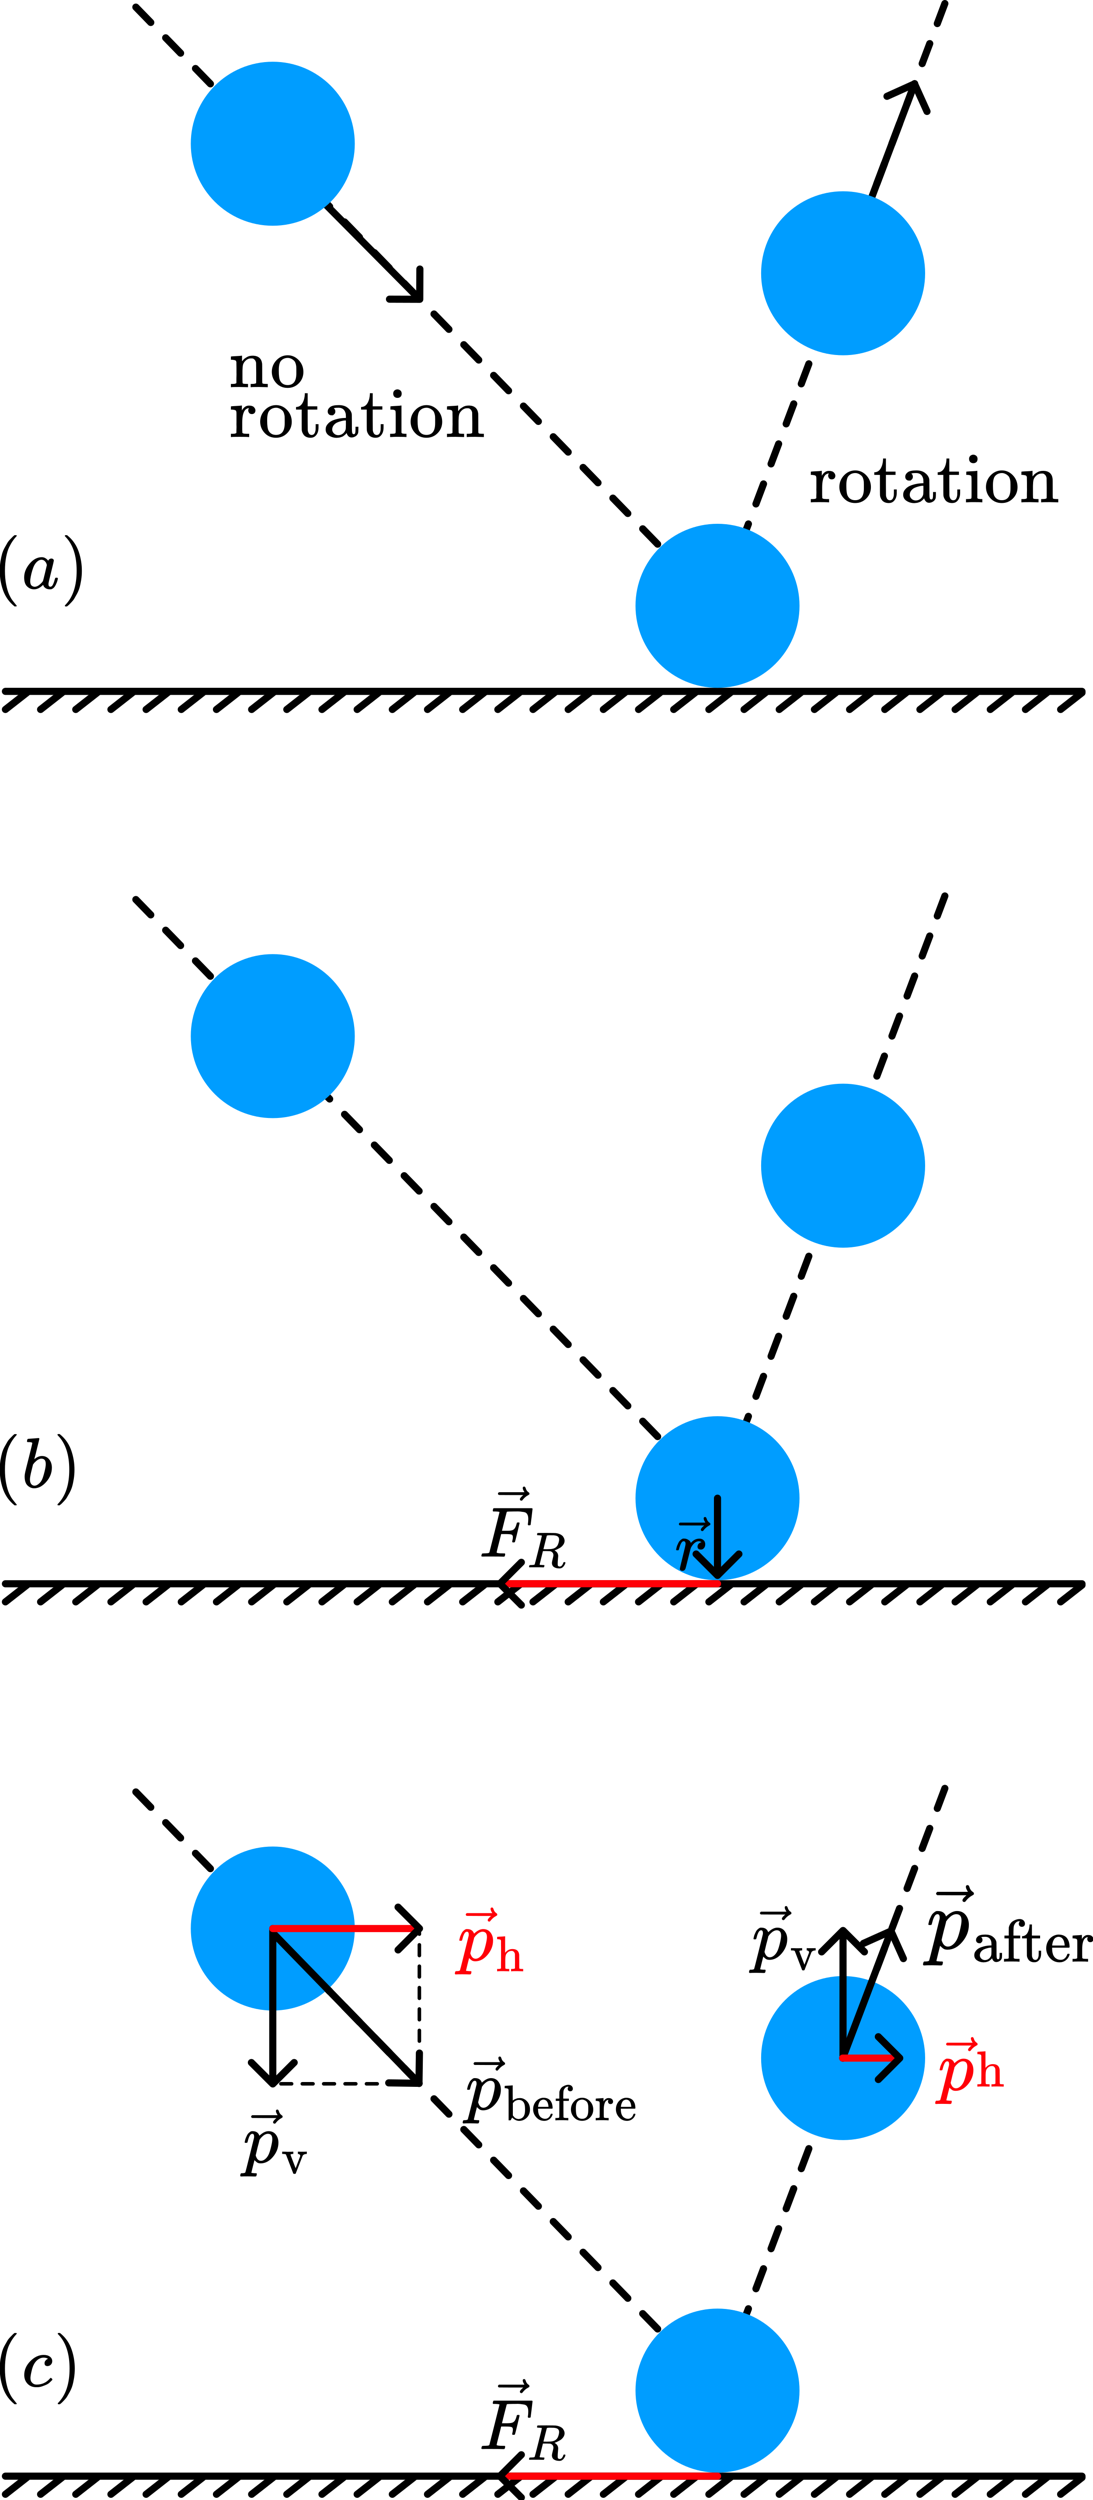 <?xml version="1.0" encoding="UTF-8" standalone="no"?>
<!-- Created with Inkscape (http://www.inkscape.org/) -->

<svg
   width="153.277mm"
   height="350.584mm"
   viewBox="0 0 153.277 350.584"
   version="1.1"
   id="svg1"
   xml:space="preserve"
   inkscape:version="1.3.1 (91b66b0783, 2023-11-16)"
   sodipodi:docname="figure_3.svg"
   xmlns:inkscape="http://www.inkscape.org/namespaces/inkscape"
   xmlns:sodipodi="http://sodipodi.sourceforge.net/DTD/sodipodi-0.dtd"
   xmlns:xlink="http://www.w3.org/1999/xlink"
   xmlns="http://www.w3.org/2000/svg"
   xmlns:svg="http://www.w3.org/2000/svg"><sodipodi:namedview
     id="namedview1"
     pagecolor="#ffffff"
     bordercolor="#000000"
     borderopacity="0.25"
     inkscape:showpageshadow="2"
     inkscape:pageopacity="0.0"
     inkscape:pagecheckerboard="0"
     inkscape:deskcolor="#d1d1d1"
     inkscape:document-units="mm"
     inkscape:zoom="0.19227006"
     inkscape:cx="-88.417301"
     inkscape:cy="377.07379"
     inkscape:window-width="1920"
     inkscape:window-height="974"
     inkscape:window-x="-11"
     inkscape:window-y="-11"
     inkscape:window-maximized="1"
     inkscape:current-layer="layer1" /><defs
     id="defs1"><marker
       style="overflow:visible"
       id="ArrowWide"
       refX="0"
       refY="0"
       orient="auto-start-reverse"
       inkscape:stockid="Wide arrow"
       markerWidth="1"
       markerHeight="1"
       viewBox="0 0 1 1"
       inkscape:isstock="true"
       inkscape:collect="always"
       preserveAspectRatio="xMidYMid"><path
         style="fill:none;stroke:context-stroke;stroke-width:1;stroke-linecap:butt"
         d="M 3,-3 0,0 3,3"
         transform="rotate(180,0.125,0)"
         sodipodi:nodetypes="ccc"
         id="path1" /></marker><path
       id="MJX-42-TEX-N-28"
       d="m 94,250 q 0,69 10,131 10,62 23,107 13,45 37,88 24,43 38,67 14,24 42,52 28,28 33,34 5,6 25,21 h 13 4 q 14,0 14,-9 0,-3 -17,-21 -17,-18 -41,-53 -24,-35 -49,-86 -25,-51 -42,-138 -17,-87 -17,-193 0,-106 17,-192 17,-86 41,-139 24,-53 49,-86 25,-33 42,-53 17,-20 17,-21 0,-9 -15,-9 h -3 -13 l -28,24 Q 180,-141 137,-14 94,113 94,250 Z" /><path
       id="MJX-42-TEX-I-1D44E"
       d="m 33,157 q 0,101 76,192 76,91 171,92 51,0 90,-49 16,30 46,30 13,0 23,-8 10,-8 10,-20 0,-13 -37,-160 -37,-147 -38,-166 0,-25 7,-33 7,-8 21,-9 9,1 20,9 21,20 41,96 6,20 10,21 2,1 10,1 h 4 q 19,0 19,-9 0,-6 -5,-27 Q 496,96 481,63 466,30 449,13 436,0 417,-8 q -8,-2 -24,-2 -34,0 -57,15 -23,15 -30,31 l -6,15 q -1,1 -4,-1 -2,-2 -4,-4 -59,-56 -120,-56 -55,0 -97,40 -42,40 -42,127 z m 318,171 q 0,6 -5,22 -5,16 -23,35 -18,19 -46,20 -35,0 -67,-31 -32,-31 -50,-81 -29,-79 -41,-164 0,-3 0,-11 0,-8 -1,-12 0,-45 18,-62 18,-17 43,-18 38,0 75,33 37,33 44,51 2,4 27,107 25,103 26,111 z" /><path
       id="MJX-42-TEX-N-29"
       d="m 60,749 4,1 q 5,0 10,0 h 12 l 28,-24 q 94,-85 137,-212 43,-127 43,-264 0,-68 -10,-131 -10,-63 -23,-107 -13,-44 -37,-88 -24,-44 -38,-67 -14,-23 -41,-51 -27,-28 -32,-33 -5,-5 -23,-19 -3,-3 -4,-4 H 74 q -8,0 -11,0 -3,0 -5,3 -2,3 -3,9 1,1 11,13 155,161 155,475 0,314 -155,475 -10,12 -11,13 0,8 5,11 z" /><path
       id="MJX-42-TEX-I-1D44F"
       d="m 73,647 q 0,10 4,23 4,13 12,13 1,0 72,5 71,5 73,6 12,0 12,-9 0,-9 -34,-143 -8,-34 -17,-70 -9,-36 -15,-54 l -4,-19 q 0,-3 6,3 49,40 101,40 62,0 100,-46 38,-46 39,-116 Q 422,169 343,79 264,-11 173,-11 123,-11 82,27 41,65 40,150 v 9 q 0,21 8,58 8,37 49,197 50,197 50,209 0,12 -38,14 -5,0 -8,0 h -5 q -10,0 -13,0 -3,0 -7,3 -4,3 -3,7 z M 336,325 v 6 q 0,74 -61,74 -17,0 -35,-8 -18,-8 -33,-21 -15,-13 -26,-24 -11,-11 -18,-22 l -6,-8 -21,-86 q -22,-86 -22,-122 0,-48 24,-72 16,-16 40,-16 33,0 67,32 25,23 40,56 15,33 33,105 18,72 18,106 z" /><path
       id="MJX-42-TEX-I-1D450"
       d="m 34,159 q 0,109 86,196 86,87 186,87 56,0 88,-24 32,-24 33,-63 0,-29 -19,-49 -19,-20 -48,-21 -19,0 -30,10 -11,10 -11,30 0,20 11,34 11,14 22,21 11,7 14,6 h 1 q 0,2 -6,6 -6,4 -21,8 -15,4 -34,4 -30,0 -57,-14 -21,-9 -43,-31 -44,-44 -64,-124 -20,-80 -21,-116 0,-46 26,-69 22,-24 58,-24 h 4 q 112,0 185,85 9,10 12,10 4,0 13,-9 9,-9 10,-14 1,-5 -9,-15 Q 410,73 391,55 372,37 346,25 320,13 282,0 244,-13 202,-11 127,-11 81,37 35,85 34,159 Z" /><path
       id="MJX-42-TEX-N-6E"
       d="m 41,46 h 14 q 39,0 47,14 v 8 q 0,9 0,23 0,14 0,31 0,17 1,39 1,22 0,42 0,31 0,66 0,35 -1,59 v 23 q -3,19 -14,25 -11,6 -45,9 H 25 v 23 q 0,23 2,23 l 10,1 q 10,1 28,2 18,1 37,2 17,1 36,2 19,1 29,3 10,2 11,1 h 3 v -40 q 0,-38 1,-38 1,0 5,5 4,5 12,15 8,10 19,18 11,8 29,19 18,11 38,16 20,5 51,5 114,-4 127,-113 1,-7 1,-139 v -86 q 0,-38 2,-45 2,-7 11,-10 21,-3 49,-3 h 16 V 0 h -8 L 510,1 Q 487,2 460,2 433,2 422,3 319,3 310,0 h -8 v 46 h 16 q 61,0 61,16 1,2 1,138 -1,135 -2,143 -6,28 -20,42 -14,14 -24,17 -10,3 -26,2 -45,0 -79,-34 -27,-27 -34,-55 -7,-28 -8,-83 v -64 -60 q 0,-30 1,-40 1,-10 3,-13 2,-3 9,-6 21,-3 49,-3 h 16 V 0 h -8 L 234,1 Q 210,2 183,2 156,2 145,3 42,3 33,0 h -8 v 46 z" /><path
       id="MJX-42-TEX-N-6F"
       d="m 28,214 q 0,95 65,164 65,69 157,70 90,0 155,-68 65,-68 66,-165 Q 471,120 407,55 343,-10 250,-10 153,-10 91,57 29,124 28,214 Z M 250,30 q 122,0 122,163 v 32 25 q 0,22 -1,38 -1,16 -7,38 -6,22 -16,36 -10,14 -31,28 -21,14 -49,20 -5,1 -16,1 -30,0 -57,-12 -43,-22 -56,-61 -13,-39 -13,-92 v -20 q 0,-96 19,-135 32,-61 105,-61 z" /><path
       id="MJX-42-TEX-N-72"
       d="m 36,46 h 14 q 39,0 47,14 v 8 q 0,9 0,23 0,14 1,31 1,17 0,39 -1,22 0,42 0,31 0,66 0,35 0,59 l -1,23 q -3,19 -14,25 -11,6 -45,9 H 20 v 23 q 0,23 2,23 l 10,1 q 10,1 28,2 18,1 36,2 16,1 35,2 19,1 29,3 10,2 11,1 h 3 v -69 q 39,68 97,68 h 6 q 45,0 66,-22 21,-22 21,-46 0,-21 -13,-36 -13,-15 -38,-15 -25,0 -37,16 -12,16 -13,34 0,9 2,16 2,7 5,12 3,5 3,5 -2,2 -23,-4 -16,-8 -24,-15 -47,-45 -47,-179 v -53 q 0,-13 0,-27 0,-14 0,-26 0,-12 1,-20 1,-8 0,-15 v -5 q 1,-2 3,-4 2,-2 5,-3 3,-1 5,-3 2,-2 7,-2 5,0 7,-1 2,-1 9,-1 7,0 9,0 2,0 10,-1 8,-1 10,0 h 31 V 0 h -9 Q 249,3 140,3 37,3 28,0 h -8 v 46 z" /><path
       id="MJX-42-TEX-N-74"
       d="m 27,422 q 53,4 82,56 29,52 32,122 v 15 h 40 V 431 H 316 V 385 H 181 V 241 q 1,-125 1,-141 0,-16 7,-32 14,-39 49,-39 44,0 54,71 1,8 1,46 v 35 h 40 v -35 -12 q 0,-77 -42,-117 -27,-27 -70,-27 -34,0 -59,12 -25,12 -38,31 -13,19 -19,35 -6,16 -7,32 -1,7 -1,148 V 385 H 18 v 37 z" /><path
       id="MJX-42-TEX-N-61"
       d="m 137,305 q 0,0 -22,0 -22,0 -37,15 -15,15 -15,39 0,35 34,62 34,27 121,27 73,0 118,-32 45,-32 60,-76 5,-14 5,-31 0,-17 1,-115 v -70 q 0,-48 5,-66 5,-18 21,-18 15,0 20,16 5,16 5,53 v 36 h 40 V 106 Q 492,66 490,59 481,29 455,12 429,-5 400,-6 371,-7 353,12 335,31 329,54 v 4 l -2,-3 q -2,-3 -5,-6 -3,-3 -8,-9 -5,-6 -12,-11 -7,-5 -15,-12 -8,-7 -18,-11 -10,-4 -22,-8 -12,-4 -26,-6 -14,-2 -31,-3 -60,0 -108,31 -48,31 -48,87 0,21 7,40 7,19 27,41 20,22 48,37 28,15 78,28 50,13 110,15 h 14 v 22 q 0,34 -6,50 -22,71 -97,71 -18,0 -34,-1 -16,-1 -25,-4 -9,-3 -8,-3 22,-15 22,-44 0,-25 -16,-39 z M 126,106 q 0,-31 24,-55 24,-24 59,-25 38,0 67,23 29,23 39,60 2,7 3,66 0,58 -1,58 -8,0 -21,-1 -13,-1 -45,-9 -32,-8 -58,-20 -26,-12 -46,-37 -20,-25 -21,-60 z" /><path
       id="MJX-42-TEX-N-69"
       d="m 69,609 q 0,28 18,44 18,16 44,16 23,-2 40,-17 17,-15 17,-43 0,-30 -17,-45 -17,-15 -42,-15 -25,0 -42,15 -17,15 -18,45 z M 247,0 Q 232,3 143,3 132,3 106,3 80,3 56,1 L 34,0 h -8 v 46 h 16 q 28,0 49,3 9,4 11,11 2,7 2,42 v 103 88 q 0,52 -2,66 -2,14 -14,19 -14,7 -47,7 H 30 v 23 q 0,23 2,23 l 10,1 q 10,1 28,2 18,1 36,2 17,1 36,2 19,1 29,3 10,2 11,1 h 3 V 62 q 5,-10 12,-12 7,-2 35,-4 h 23 V 0 Z" /><path
       id="MJX-42-TEX-I-1D439"
       d="m 48,1 q -17,0 -17,10 0,2 3,14 4,16 8,18 4,2 23,3 27,0 60,3 14,3 19,12 2,5 71,281 69,276 70,280 0,7 -4,7 -8,3 -53,5 h -31 q -6,6 -6,8 0,2 2,17 4,17 10,21 h 539 q 7,-4 7,-11 0,-5 -13,-112 -13,-107 -14,-110 -2,-7 -20,-7 h -12 q -7,5 -7,13 0,1 3,24 3,23 3,53 0,30 -7,49 -7,19 -19,31 -12,12 -37,16 -25,4 -51,7 -26,3 -72,1 h -23 q -82,-1 -87,-3 -5,-2 -7,-8 -1,-1 -34,-131 L 320,363 h 55 q 3,0 23,0 20,0 28,1 8,1 22,3 14,2 24,7 10,5 17,12 13,12 22,33 9,21 13,38 4,17 5,18 3,5 19,5 h 12 q 7,-5 7,-10 0,-3 -31,-131 -31,-128 -34,-132 -2,-7 -20,-7 h -12 q -7,6 -7,12 0,3 5,22 5,19 5,40 0,29 -20,36 -20,7 -89,7 H 309 L 277,190 Q 245,66 245,60 245,46 334,46 h 25 q 6,-6 6,-7 0,-1 -2,-20 Q 359,6 353,0 H 336 Q 295,2 185,2 120,2 86,2 52,2 48,1 Z" /><path
       id="MJX-42-TEX-N-20D7"
       d="m 377,694 q 0,8 5,14 5,6 15,6 7,0 12,-5 5,-4 10,-19 10,-37 41,-57 11,-7 11,-18 0,-9 -3,-12 -3,-3 -14,-9 -43,-22 -75,-63 -2,-2 -5,-6 -3,-4 -5,-6 -2,-2 -5,-2 -3,0 -7,-1 -7,0 -13,5 -6,5 -7,15 0,19 47,59 H 213 l -171,1 q -13,9 -13,19 0,7 13,20 h 359 q -24,38 -24,59 z" /><path
       id="MJX-42-TEX-I-1D445"
       d="m 230,637 q -27,0 -32,1 -5,1 -5,11 0,27 11,33 2,1 174,1 172,-1 186,-3 56,-8 94,-28 38,-20 54,-46 16,-26 21,-43 5,-17 6,-34 0,-45 -29,-84 -29,-39 -67,-60 -38,-21 -67,-34 -29,-13 -38,-13 l 7,-5 q 67,-38 67,-110 0,-11 -5,-61 -5,-50 -5,-82 v -9 q 0,-18 1,-28 1,-10 11,-18 10,-8 26,-9 28,0 46,22 18,22 26,47 5,14 8,17 3,3 15,3 20,0 20,-12 0,-18 -24,-57 -38,-57 -90,-57 h -9 q -61,0 -101,25 -40,25 -44,78 0,27 15,84 15,57 15,73 0,51 -43,74 -15,7 -25,8 -10,1 -71,2 H 309 L 277,193 Q 244,61 244,59 q 0,-4 1,-5 1,-1 7,-4 6,-3 17,-2 11,1 33,-2 h 31 q 6,-8 6,-9 0,-1 -3,-18 Q 332,6 326,0 H 311 Q 275,2 180,2 146,2 117,2 88,2 71,2 54,2 50,1 33,1 33,10 q 0,2 3,14 5,19 10,21 4,1 15,1 h 6 q 27,0 60,3 14,3 19,12 3,4 72,278 69,274 69,289 0,7 -57,9 z m 400,-83 q 0,32 -21,54 -21,22 -86,28 -2,0 -23,0 -21,0 -38,1 h -22 q -47,0 -54,-10 -1,-3 -34,-133 -33,-130 -33,-133 0,-1 69,-1 78,1 104,7 64,10 100,59 16,23 27,60 11,37 11,68 z" /><path
       id="MJX-42-TEX-I-1D45F"
       d="m 21,287 q 1,3 2,8 1,5 5,22 4,17 10,31 6,14 15,33 9,19 20,30 11,11 26,22 15,11 33,9 29,0 51,-12 22,-12 31,-22 9,-10 11,-20 2,-6 3,-6 1,0 8,7 48,52 111,52 h 3 q 48,0 72,-41 8,-19 8,-37 0,-30 -13,-48 -13,-18 -26,-23 -13,-5 -25,-4 -20,0 -32,11 -12,11 -12,29 0,48 56,64 -22,13 -36,13 -56,0 -103,-74 Q 229,315 224,298 219,281 190,165 156,25 151,16 138,-11 108,-11 95,-11 87,-5 79,1 76,7 q -3,6 -2,10 0,13 40,172 40,159 40,177 0,39 -26,39 -21,0 -36,-28 Q 77,349 68,316 59,283 57,280 55,278 41,278 H 27 q -6,6 -6,9 z" /><path
       id="MJX-42-TEX-I-1D45D"
       d="m 23,287 q 1,3 2,8 1,5 5,22 4,17 10,31 6,14 15,33 9,19 20,30 11,11 26,22 15,11 33,9 75,0 96,-64 l 10,9 q 62,55 118,55 65,0 102,-47 37,-47 37,-114 0,-108 -76,-199 -76,-91 -172,-92 -22,0 -39,6 -11,5 -23,15 -12,10 -19,17 l -7,8 q -1,-1 -22,-87 -21,-86 -21,-87 0,-6 8,-7 8,-1 37,-3 h 25 q 6,-7 6,-9 0,-2 -3,-18 -3,-12 -6,-15 -3,-3 -13,-4 -2,0 -11,0 -9,0 -34,1 -25,1 -62,1 -70,0 -89,-2 h -8 q -7,7 -7,11 2,27 13,35 h 20 q 34,1 39,12 3,6 61,239 58,233 61,247 1,5 1,14 0,41 -25,41 -22,0 -37,-28 Q 79,349 71,316 63,283 59,280 57,278 43,278 H 29 q -6,6 -6,9 z M 178,102 q 22,-76 74,-76 30,0 58,23 28,23 46,58 18,34 36,108 18,74 19,110 v 6 q 0,74 -61,74 -11,0 -22,-3 -11,-3 -22,-9 -11,-6 -20,-13 -9,-7 -17,-15 -8,-8 -15,-15 -7,-7 -11,-14 -4,-7 -8,-10 l -3,-4 q 0,-1 -3,-14 -3,-13 -11,-44 -8,-31 -14,-52 -26,-106 -26,-110 z" /><path
       id="MJX-42-TEX-N-68"
       d="m 41,46 h 14 q 39,0 47,14 v 8 q 0,9 0,23 0,14 0,33 0,19 0,43 0,24 1,50 1,26 0,55 -1,29 0,57 0,37 0,78 0,41 0,75 0,34 -1,60 -1,26 0,44 1,18 0,17 -3,19 -14,25 -11,6 -45,9 H 25 v 23 q 0,23 2,23 l 10,1 q 10,1 29,2 19,1 37,2 17,1 37,2 20,1 30,3 10,2 11,1 h 3 V 367 q 60,75 144,75 123,0 135,-113 1,-7 1,-139 v -86 q 0,-38 2,-45 2,-7 11,-10 21,-3 49,-3 h 16 V 0 h -8 L 510,1 Q 487,2 460,2 433,2 422,3 319,3 310,0 h -8 v 46 h 16 q 61,0 61,16 1,2 1,138 -1,135 -2,143 -6,28 -20,42 -14,14 -24,17 -10,3 -26,2 -45,0 -79,-34 -27,-27 -34,-55 -7,-28 -8,-83 v -64 -60 q 0,-30 1,-40 1,-10 3,-13 2,-3 9,-6 21,-3 49,-3 h 16 V 0 h -8 L 234,1 Q 210,2 183,2 156,2 145,3 42,3 33,0 h -8 v 46 z" /><path
       id="MJX-42-TEX-N-76"
       d="m 338,431 q 6,-2 84,-2 57,0 81,2 h 5 V 385 H 497 Q 439,381 423,345 421,341 356,172 291,3 288,-2 q -5,-9 -25,-9 -19,0 -24,9 -140,361 -141,366 -5,14 -16,17 -11,3 -39,4 H 19 v 46 h 6 l 8,-1 q 8,0 20,0 12,0 26,0 14,0 25,-1 11,-1 18,-1 95,0 110,3 h 8 v -46 h -14 q -39,-1 -42,-15 0,-4 51,-136 l 51,-132 91,239 v 8 q 0,14 -10,23 -10,9 -18,11 -8,2 -14,2 h -4 v 46 z" /><path
       id="MJX-42-TEX-N-62"
       d="m 307,-11 q -73,0 -139,66 L 158,37 q -2,-3 -5,-9 -3,-6 -6,-11 -3,-5 -4,-7 L 138,1 118,0 H 98 v 298 q 0,301 -1,305 -3,19 -14,25 -11,6 -45,9 H 20 v 23 q 0,23 2,23 l 10,1 q 10,1 29,2 19,1 37,2 17,1 37,2 20,1 30,3 10,2 11,1 h 3 V 543 q 0,-152 1,-152 l 3,3 q 3,3 9,7 6,4 15,10 9,6 21,10 12,4 26,10 14,6 32,8 18,2 37,3 78,0 138,-63 60,-63 61,-163 Q 522,115 458,52 394,-11 307,-11 Z M 182,98 q 0,-1 5,-8 5,-7 9,-11 4,-4 10,-12 6,-8 12,-12 6,-4 15,-11 9,-7 17,-9 8,-2 21,-6 13,-4 24,-3 35,0 68,20 33,20 49,67 12,35 12,99 0,75 -12,111 -27,82 -112,82 -30,0 -61,-15 -31,-15 -51,-43 l -6,-8 z" /><path
       id="MJX-42-TEX-N-65"
       d="m 28,218 q 0,55 20,100 20,45 50,73 30,28 65,42 35,14 66,15 53,0 91,-18 38,-18 58,-50 20,-32 28,-64 8,-32 9,-71 0,-7 -7,-14 H 126 v -15 q 0,-148 100,-180 20,-6 44,-6 42,0 72,32 17,17 27,42 l 10,24 q 3,3 16,3 h 3 q 17,0 17,-10 0,-4 -3,-13 Q 393,53 349,21 305,-11 250,-11 155,-11 92,58 29,127 28,218 Z m 305,57 q -11,128 -95,136 h -2 q -8,0 -16,-1 -8,-1 -25,-8 -17,-7 -29,-21 -12,-14 -23,-41 -11,-27 -16,-66 v -7 h 206 z" /><path
       id="MJX-42-TEX-N-66"
       d="M 273,0 Q 255,3 146,3 43,3 34,0 h -8 v 46 h 16 q 28,0 49,3 8,3 12,11 1,2 1,164 V 385 H 33 v 46 h 71 v 66 l 1,67 2,10 q 19,65 64,94 45,29 95,36 1,0 9,0 8,0 14,1 41,-3 62,-26 21,-23 21,-52 0,-23 -14,-37 -14,-14 -37,-14 -23,0 -37,14 -14,14 -14,37 0,20 18,40 h -4 q -4,1 -11,1 -28,0 -50,-21 -22,-21 -34,-55 -6,-20 -7,-95 V 431 H 293 V 385 H 185 V 225 q 0,-162 1,-164 1,-2 3,-4 2,-2 5,-3 3,-1 5,-3 2,-2 7,-2 5,0 7,-1 2,-1 9,-1 7,0 9,0 2,0 10,-1 8,-1 10,0 h 31 V 0 Z" /><path
       id="MJX-44-TEX-N-72"
       d="m 36,46 h 14 q 39,0 47,14 v 8 q 0,9 0,23 0,14 1,31 1,17 0,39 -1,22 0,42 0,31 0,66 0,35 0,59 l -1,23 q -3,19 -14,25 -11,6 -45,9 H 20 v 23 q 0,23 2,23 l 10,1 q 10,1 28,2 18,1 36,2 16,1 35,2 19,1 29,3 10,2 11,1 h 3 v -69 q 39,68 97,68 h 6 q 45,0 66,-22 21,-22 21,-46 0,-21 -13,-36 -13,-15 -38,-15 -25,0 -37,16 -12,16 -13,34 0,9 2,16 2,7 5,12 3,5 3,5 -2,2 -23,-4 -16,-8 -24,-15 -47,-45 -47,-179 v -53 q 0,-13 0,-27 0,-14 0,-26 0,-12 1,-20 1,-8 0,-15 v -5 q 1,-2 3,-4 2,-2 5,-3 3,-1 5,-3 2,-2 7,-2 5,0 7,-1 2,-1 9,-1 7,0 9,0 2,0 10,-1 8,-1 10,0 h 31 V 0 h -9 Q 249,3 140,3 37,3 28,0 h -8 v 46 z" /><path
       id="MJX-44-TEX-N-74"
       d="m 27,422 q 53,4 82,56 29,52 32,122 v 15 h 40 V 431 H 316 V 385 H 181 V 241 q 1,-125 1,-141 0,-16 7,-32 14,-39 49,-39 44,0 54,71 1,8 1,46 v 35 h 40 v -35 -12 q 0,-77 -42,-117 -27,-27 -70,-27 -34,0 -59,12 -25,12 -38,31 -13,19 -19,35 -6,16 -7,32 -1,7 -1,148 V 385 H 18 v 37 z" /><path
       id="MJX-44-TEX-N-61"
       d="m 137,305 q 0,0 -22,0 -22,0 -37,15 -15,15 -15,39 0,35 34,62 34,27 121,27 73,0 118,-32 45,-32 60,-76 5,-14 5,-31 0,-17 1,-115 v -70 q 0,-48 5,-66 5,-18 21,-18 15,0 20,16 5,16 5,53 v 36 h 40 V 106 Q 492,66 490,59 481,29 455,12 429,-5 400,-6 371,-7 353,12 335,31 329,54 v 4 l -2,-3 q -2,-3 -5,-6 -3,-3 -8,-9 -5,-6 -12,-11 -7,-5 -15,-12 -8,-7 -18,-11 -10,-4 -22,-8 -12,-4 -26,-6 -14,-2 -31,-3 -60,0 -108,31 -48,31 -48,87 0,21 7,40 7,19 27,41 20,22 48,37 28,15 78,28 50,13 110,15 h 14 v 22 q 0,34 -6,50 -22,71 -97,71 -18,0 -34,-1 -16,-1 -25,-4 -9,-3 -8,-3 22,-15 22,-44 0,-25 -16,-39 z M 126,106 q 0,-31 24,-55 24,-24 59,-25 38,0 67,23 29,23 39,60 2,7 3,66 0,58 -1,58 -8,0 -21,-1 -13,-1 -45,-9 -32,-8 -58,-20 -26,-12 -46,-37 -20,-25 -21,-60 z" /><path
       id="MJX-44-TEX-N-20D7"
       d="m 377,694 q 0,8 5,14 5,6 15,6 7,0 12,-5 5,-4 10,-19 10,-37 41,-57 11,-7 11,-18 0,-9 -3,-12 -3,-3 -14,-9 -43,-22 -75,-63 -2,-2 -5,-6 -3,-4 -5,-6 -2,-2 -5,-2 -3,0 -7,-1 -7,0 -13,5 -6,5 -7,15 0,19 47,59 H 213 l -171,1 q -13,9 -13,19 0,7 13,20 h 359 q -24,38 -24,59 z" /><path
       id="MJX-44-TEX-I-1D45D"
       d="m 23,287 q 1,3 2,8 1,5 5,22 4,17 10,31 6,14 15,33 9,19 20,30 11,11 26,22 15,11 33,9 75,0 96,-64 l 10,9 q 62,55 118,55 65,0 102,-47 37,-47 37,-114 0,-108 -76,-199 -76,-91 -172,-92 -22,0 -39,6 -11,5 -23,15 -12,10 -19,17 l -7,8 q -1,-1 -22,-87 -21,-86 -21,-87 0,-6 8,-7 8,-1 37,-3 h 25 q 6,-7 6,-9 0,-2 -3,-18 -3,-12 -6,-15 -3,-3 -13,-4 -2,0 -11,0 -9,0 -34,1 -25,1 -62,1 -70,0 -89,-2 h -8 q -7,7 -7,11 2,27 13,35 h 20 q 34,1 39,12 3,6 61,239 58,233 61,247 1,5 1,14 0,41 -25,41 -22,0 -37,-28 Q 79,349 71,316 63,283 59,280 57,278 43,278 H 29 q -6,6 -6,9 z M 178,102 q 22,-76 74,-76 30,0 58,23 28,23 46,58 18,34 36,108 18,74 19,110 v 6 q 0,74 -61,74 -11,0 -22,-3 -11,-3 -22,-9 -11,-6 -20,-13 -9,-7 -17,-15 -8,-8 -15,-15 -7,-7 -11,-14 -4,-7 -8,-10 l -3,-4 q 0,-1 -3,-14 -3,-13 -11,-44 -8,-31 -14,-52 -26,-106 -26,-110 z" /><path
       id="MJX-44-TEX-N-65"
       d="m 28,218 q 0,55 20,100 20,45 50,73 30,28 65,42 35,14 66,15 53,0 91,-18 38,-18 58,-50 20,-32 28,-64 8,-32 9,-71 0,-7 -7,-14 H 126 v -15 q 0,-148 100,-180 20,-6 44,-6 42,0 72,32 17,17 27,42 l 10,24 q 3,3 16,3 h 3 q 17,0 17,-10 0,-4 -3,-13 Q 393,53 349,21 305,-11 250,-11 155,-11 92,58 29,127 28,218 Z m 305,57 q -11,128 -95,136 h -2 q -8,0 -16,-1 -8,-1 -25,-8 -17,-7 -29,-21 -12,-14 -23,-41 -11,-27 -16,-66 v -7 h 206 z" /><path
       id="MJX-44-TEX-N-66"
       d="M 273,0 Q 255,3 146,3 43,3 34,0 h -8 v 46 h 16 q 28,0 49,3 8,3 12,11 1,2 1,164 V 385 H 33 v 46 h 71 v 66 l 1,67 2,10 q 19,65 64,94 45,29 95,36 1,0 9,0 8,0 14,1 41,-3 62,-26 21,-23 21,-52 0,-23 -14,-37 -14,-14 -37,-14 -23,0 -37,14 -14,14 -14,37 0,20 18,40 h -4 q -4,1 -11,1 -28,0 -50,-21 -22,-21 -34,-55 -6,-20 -7,-95 V 431 H 293 V 385 H 185 V 225 q 0,-162 1,-164 1,-2 3,-4 2,-2 5,-3 3,-1 5,-3 2,-2 7,-2 5,0 7,-1 2,-1 9,-1 7,0 9,0 2,0 10,-1 8,-1 10,0 h 31 V 0 Z" /></defs><g
     inkscape:label="Layer 1"
     inkscape:groupmode="layer"
     id="layer1"
     transform="translate(-69.907,87.943)"><path
       style="font-variation-settings:'wght' 600;fill:#009dff;fill-opacity:1;stroke:#000000;stroke-width:1;stroke-linecap:round;stroke-linejoin:round;stroke-miterlimit:0;stroke-dasharray:3, 3;stroke-dashoffset:0;stroke-opacity:1;marker-mid:url(#ArrowWide)"
       d="M 88.96,-86.943 170.527,-2.992"
       id="path16"
       inkscape:export-filename="..\..\Demolab\1K10.01 (1)\figure_1.svg"
       inkscape:export-xdpi="331.42682"
       inkscape:export-ydpi="331.42682" /><path
       style="font-variation-settings:'wght' 600;fill:#009dff;fill-opacity:1;stroke:#000000;stroke-width:1;stroke-linecap:round;stroke-linejoin:round;stroke-miterlimit:0;stroke-dasharray:3, 3;stroke-dashoffset:0;stroke-opacity:1"
       d="M 202.409,-87.443 170.527,-2.992"
       id="path17" /><g
       id="g135"
       transform="translate(0,9.171)"><g
         id="g18"
         transform="translate(36.117,-299.062)"><g
           data-mml-node="mo"
           id="g1"
           style="fill:#000000;stroke:#000000;stroke-width:0"
           transform="matrix(0.014,0,0,-0.014,32.439,295.875)"><use
             data-c="28"
             xlink:href="#MJX-42-TEX-N-28"
             id="use1"
             style="stroke-width:0"
             transform="matrix(0.714,0,0,0.714,26.857,813.267)" /></g><g
           data-mml-node="mi"
           transform="matrix(0.014,0,0,-0.014,38.028,295.875)"
           id="g2"
           style="fill:#000000;stroke:#000000;stroke-width:0"><use
             data-c="1D44E"
             xlink:href="#MJX-42-TEX-I-1D44E"
             id="use2"
             style="stroke-width:0"
             transform="matrix(0.714,0,0,0.714,-84.286,813.267)" /></g><g
           data-mml-node="mo"
           transform="matrix(0.014,0,0,-0.014,45.628,295.875)"
           id="g3"
           style="fill:#000000;stroke:#000000;stroke-width:0"><use
             data-c="29"
             xlink:href="#MJX-42-TEX-N-29"
             id="use3"
             style="stroke-width:0"
             transform="matrix(0.714,0,0,0.714,-235.429,813.267)" /></g></g></g><g
       id="g136"
       transform="translate(0,44.926)"><g
         id="g19"
         transform="translate(17.34,-173.921)"><g
           data-mml-node="mo"
           transform="matrix(0.014,0,0,-0.014,51.216,295.875)"
           id="g4"
           style="fill:#000000;stroke:#000000;stroke-width:0"><use
             data-c="28"
             xlink:href="#MJX-42-TEX-N-28"
             id="use4"
             style="stroke-width:0"
             transform="matrix(0.714,0,0,0.714,26.857,3302.035)" /></g><g
           data-mml-node="mi"
           transform="matrix(0.014,0,0,-0.014,56.805,295.875)"
           id="g5"
           style="fill:#000000;stroke:#000000;stroke-width:0"><use
             data-c="1D44F"
             xlink:href="#MJX-42-TEX-I-1D44F"
             id="use5"
             style="stroke-width:0"
             transform="matrix(0.714,0,0,0.714,-84.286,3302.035)" /></g><g
           data-mml-node="mo"
           transform="matrix(0.014,0,0,-0.014,62.968,295.875)"
           id="g6"
           style="fill:#000000;stroke:#000000;stroke-width:0"><use
             data-c="29"
             xlink:href="#MJX-42-TEX-N-29"
             id="use6"
             style="stroke-width:0"
             transform="matrix(0.714,0,0,0.714,-206.857,3302.035)" /></g></g></g><g
       id="g106"
       transform="translate(0,31.902)"><g
         data-mml-node="mo"
         transform="matrix(0.014,0,0,-0.014,68.557,295.875)"
         id="g7"
         style="fill:#000000;stroke:#000000;stroke-width:0"><use
           data-c="28"
           xlink:href="#MJX-42-TEX-N-28"
           id="use7"
           style="stroke-width:0"
           transform="matrix(0.714,0,0,0.714,26.857,5790.806)" /></g><g
         data-mml-node="mi"
         transform="matrix(0.014,0,0,-0.014,74.145,295.875)"
         id="g8"
         style="fill:#000000;stroke:#000000;stroke-width:0"><use
           data-c="1D450"
           xlink:href="#MJX-42-TEX-I-1D450"
           id="use8"
           style="stroke-width:0"
           transform="matrix(0.714,0,0,0.714,-84.286,5790.806)" /></g><g
         data-mml-node="mo"
         transform="matrix(0.014,0,0,-0.014,80.366,295.875)"
         id="g9"
         style="fill:#000000;stroke:#000000;stroke-width:0"><use
           data-c="29"
           xlink:href="#MJX-42-TEX-N-29"
           id="use9"
           style="stroke-width:0"
           transform="matrix(0.714,0,0,0.714,-208,5790.806)" /></g></g><g
       id="g110"><path
         style="font-variation-settings:'wght' 600;fill:none;fill-opacity:1;stroke:#000000;stroke-width:1;stroke-linecap:round;stroke-linejoin:round;stroke-miterlimit:0;stroke-dasharray:none;stroke-opacity:1"
         d="M 70.668,9.008 H 221.639"
         id="path67"
         sodipodi:nodetypes="cc" /><g
         id="g15"
         transform="translate(0.083)"><path
           style="font-variation-settings:'wght' 600;fill:none;fill-opacity:1;stroke:#000000;stroke-width:1;stroke-linecap:round;stroke-linejoin:round;stroke-miterlimit:0;stroke-dasharray:none;stroke-opacity:1"
           d="m 134.707,11.546 2.995,-2.344"
           id="path68" /><path
           style="font-variation-settings:'wght' 600;fill:none;fill-opacity:1;stroke:#000000;stroke-width:1;stroke-linecap:round;stroke-linejoin:round;stroke-miterlimit:0;stroke-dasharray:none;stroke-opacity:1"
           d="m 139.64,11.546 2.995,-2.344"
           id="path69" /><path
           style="font-variation-settings:'wght' 600;fill:none;fill-opacity:1;stroke:#000000;stroke-width:1;stroke-linecap:round;stroke-linejoin:round;stroke-miterlimit:0;stroke-dasharray:none;stroke-opacity:1"
           d="m 144.572,11.546 2.995,-2.344"
           id="path70" /><path
           style="font-variation-settings:'wght' 600;fill:none;fill-opacity:1;stroke:#000000;stroke-width:1;stroke-linecap:round;stroke-linejoin:round;stroke-miterlimit:0;stroke-dasharray:none;stroke-opacity:1"
           d="m 149.505,11.546 2.995,-2.344"
           id="path71" /><path
           style="font-variation-settings:'wght' 600;fill:none;fill-opacity:1;stroke:#000000;stroke-width:1;stroke-linecap:round;stroke-linejoin:round;stroke-miterlimit:0;stroke-dasharray:none;stroke-opacity:1"
           d="m 154.438,11.546 2.995,-2.344"
           id="path72" /><path
           style="font-variation-settings:'wght' 600;fill:none;fill-opacity:1;stroke:#000000;stroke-width:1;stroke-linecap:round;stroke-linejoin:round;stroke-miterlimit:0;stroke-dasharray:none;stroke-opacity:1"
           d="m 159.37,11.546 2.995,-2.344"
           id="path73" /><path
           style="font-variation-settings:'wght' 600;fill:none;fill-opacity:1;stroke:#000000;stroke-width:1;stroke-linecap:round;stroke-linejoin:round;stroke-miterlimit:0;stroke-dasharray:none;stroke-opacity:1"
           d="m 164.303,11.546 2.995,-2.344"
           id="path74" /><path
           style="font-variation-settings:'wght' 600;fill:none;fill-opacity:1;stroke:#000000;stroke-width:1;stroke-linecap:round;stroke-linejoin:round;stroke-miterlimit:0;stroke-dasharray:none;stroke-opacity:1"
           d="m 169.235,11.546 2.995,-2.344"
           id="path75" /><path
           style="font-variation-settings:'wght' 600;fill:none;fill-opacity:1;stroke:#000000;stroke-width:1;stroke-linecap:round;stroke-linejoin:round;stroke-miterlimit:0;stroke-dasharray:none;stroke-opacity:1"
           d="M 174.168,11.546 177.163,9.202"
           id="path76" /><path
           style="font-variation-settings:'wght' 600;fill:none;fill-opacity:1;stroke:#000000;stroke-width:1;stroke-linecap:round;stroke-linejoin:round;stroke-miterlimit:0;stroke-dasharray:none;stroke-opacity:1"
           d="m 179.101,11.546 2.995,-2.344"
           id="path77" /><path
           style="font-variation-settings:'wght' 600;fill:none;fill-opacity:1;stroke:#000000;stroke-width:1;stroke-linecap:round;stroke-linejoin:round;stroke-miterlimit:0;stroke-dasharray:none;stroke-opacity:1"
           d="m 184.033,11.546 2.995,-2.344"
           id="path78" /><path
           style="font-variation-settings:'wght' 600;fill:none;fill-opacity:1;stroke:#000000;stroke-width:1;stroke-linecap:round;stroke-linejoin:round;stroke-miterlimit:0;stroke-dasharray:none;stroke-opacity:1"
           d="m 188.966,11.546 2.995,-2.344"
           id="path79" /><path
           style="font-variation-settings:'wght' 600;fill:none;fill-opacity:1;stroke:#000000;stroke-width:1;stroke-linecap:round;stroke-linejoin:round;stroke-miterlimit:0;stroke-dasharray:none;stroke-opacity:1"
           d="m 193.898,11.546 2.995,-2.344"
           id="path80" /><path
           style="font-variation-settings:'wght' 600;fill:none;fill-opacity:1;stroke:#000000;stroke-width:1;stroke-linecap:round;stroke-linejoin:round;stroke-miterlimit:0;stroke-dasharray:none;stroke-opacity:1"
           d="m 198.831,11.546 2.995,-2.344"
           id="path81" /><path
           style="font-variation-settings:'wght' 600;fill:none;fill-opacity:1;stroke:#000000;stroke-width:1;stroke-linecap:round;stroke-linejoin:round;stroke-miterlimit:0;stroke-dasharray:none;stroke-opacity:1"
           d="m 203.764,11.546 2.995,-2.344"
           id="path82" /><path
           style="font-variation-settings:'wght' 600;fill:none;fill-opacity:1;stroke:#000000;stroke-width:1;stroke-linecap:round;stroke-linejoin:round;stroke-miterlimit:0;stroke-dasharray:none;stroke-opacity:1"
           d="m 208.696,11.546 2.995,-2.344"
           id="path83" /><path
           style="font-variation-settings:'wght' 600;fill:none;fill-opacity:1;stroke:#000000;stroke-width:1;stroke-linecap:round;stroke-linejoin:round;stroke-miterlimit:0;stroke-dasharray:none;stroke-opacity:1"
           d="m 213.629,11.546 2.995,-2.344"
           id="path84" /><path
           style="font-variation-settings:'wght' 600;fill:none;fill-opacity:1;stroke:#000000;stroke-width:1;stroke-linecap:round;stroke-linejoin:round;stroke-miterlimit:0;stroke-dasharray:none;stroke-opacity:1"
           d="m 218.561,11.546 2.995,-2.344"
           id="path85" /><path
           style="font-variation-settings:'wght' 600;fill:none;fill-opacity:1;stroke:#000000;stroke-width:1;stroke-linecap:round;stroke-linejoin:round;stroke-miterlimit:0;stroke-dasharray:none;stroke-opacity:1"
           d="m 70.584,11.546 2.995,-2.344"
           id="path2" /><path
           style="font-variation-settings:'wght' 600;fill:none;fill-opacity:1;stroke:#000000;stroke-width:1;stroke-linecap:round;stroke-linejoin:round;stroke-miterlimit:0;stroke-dasharray:none;stroke-opacity:1"
           d="m 75.516,11.546 2.995,-2.344"
           id="path3" /><path
           style="font-variation-settings:'wght' 600;fill:none;fill-opacity:1;stroke:#000000;stroke-width:1;stroke-linecap:round;stroke-linejoin:round;stroke-miterlimit:0;stroke-dasharray:none;stroke-opacity:1"
           d="m 80.449,11.546 2.995,-2.344"
           id="path4" /><path
           style="font-variation-settings:'wght' 600;fill:none;fill-opacity:1;stroke:#000000;stroke-width:1;stroke-linecap:round;stroke-linejoin:round;stroke-miterlimit:0;stroke-dasharray:none;stroke-opacity:1"
           d="M 85.381,11.546 88.377,9.202"
           id="path5" /><path
           style="font-variation-settings:'wght' 600;fill:none;fill-opacity:1;stroke:#000000;stroke-width:1;stroke-linecap:round;stroke-linejoin:round;stroke-miterlimit:0;stroke-dasharray:none;stroke-opacity:1"
           d="m 90.314,11.546 2.995,-2.344"
           id="path6" /><path
           style="font-variation-settings:'wght' 600;fill:none;fill-opacity:1;stroke:#000000;stroke-width:1;stroke-linecap:round;stroke-linejoin:round;stroke-miterlimit:0;stroke-dasharray:none;stroke-opacity:1"
           d="m 95.247,11.546 2.995,-2.344"
           id="path7" /><path
           style="font-variation-settings:'wght' 600;fill:none;fill-opacity:1;stroke:#000000;stroke-width:1;stroke-linecap:round;stroke-linejoin:round;stroke-miterlimit:0;stroke-dasharray:none;stroke-opacity:1"
           d="m 100.179,11.546 2.995,-2.344"
           id="path8" /><path
           style="font-variation-settings:'wght' 600;fill:none;fill-opacity:1;stroke:#000000;stroke-width:1;stroke-linecap:round;stroke-linejoin:round;stroke-miterlimit:0;stroke-dasharray:none;stroke-opacity:1"
           d="m 105.112,11.546 2.995,-2.344"
           id="path9" /><path
           style="font-variation-settings:'wght' 600;fill:none;fill-opacity:1;stroke:#000000;stroke-width:1;stroke-linecap:round;stroke-linejoin:round;stroke-miterlimit:0;stroke-dasharray:none;stroke-opacity:1"
           d="m 110.044,11.546 2.995,-2.344"
           id="path10" /><path
           style="font-variation-settings:'wght' 600;fill:none;fill-opacity:1;stroke:#000000;stroke-width:1;stroke-linecap:round;stroke-linejoin:round;stroke-miterlimit:0;stroke-dasharray:none;stroke-opacity:1"
           d="m 114.977,11.546 2.995,-2.344"
           id="path11" /><path
           style="font-variation-settings:'wght' 600;fill:none;fill-opacity:1;stroke:#000000;stroke-width:1;stroke-linecap:round;stroke-linejoin:round;stroke-miterlimit:0;stroke-dasharray:none;stroke-opacity:1"
           d="m 119.91,11.546 2.995,-2.344"
           id="path12" /><path
           style="font-variation-settings:'wght' 600;fill:none;fill-opacity:1;stroke:#000000;stroke-width:1;stroke-linecap:round;stroke-linejoin:round;stroke-miterlimit:0;stroke-dasharray:none;stroke-opacity:1"
           d="m 124.842,11.546 2.995,-2.344"
           id="path13" /><path
           style="font-variation-settings:'wght' 600;fill:none;fill-opacity:1;stroke:#000000;stroke-width:1;stroke-linecap:round;stroke-linejoin:round;stroke-miterlimit:0;stroke-dasharray:none;stroke-opacity:1"
           d="m 129.775,11.546 2.995,-2.344"
           id="path14" /></g></g><path
       style="font-variation-settings:'wght' 600;opacity:1;fill:none;fill-opacity:1;stroke:#000000;stroke-width:1;stroke-linecap:round;stroke-linejoin:round;stroke-miterlimit:0;stroke-dasharray:none;stroke-opacity:1;marker-end:url(#ArrowWide)"
       id="circle17"
       sodipodi:type="arc"
       sodipodi:cx="188.14081"
       sodipodi:cy="-49.621246"
       sodipodi:rx="18.562086"
       sodipodi:ry="18.562086"
       sodipodi:start="0.79454068"
       sodipodi:end="4.2993254"
       sodipodi:arc-type="arc"
       sodipodi:open="true" /><g
       id="g133"
       transform="translate(22.111,5.838)"><g
         id="g107"
         transform="translate(18.803,-12.789)"><use
           data-c="6E"
           xlink:href="#MJX-42-TEX-N-6E"
           id="use10"
           style="fill:#000000;stroke:#000000;stroke-width:0"
           transform="matrix(0.01,0,0,-0.01,61.124,-26.694)" /><use
           data-c="6F"
           xlink:href="#MJX-42-TEX-N-6F"
           transform="matrix(0.01,0,0,-0.01,66.83,-26.694)"
           id="use11"
           style="fill:#000000;stroke:#000000;stroke-width:0" /></g><g
         id="g108"
         transform="translate(0.112,-3.003)"><use
           data-c="72"
           xlink:href="#MJX-42-TEX-N-72"
           transform="matrix(0.01,0,0,-0.01,79.866,-29.49)"
           id="use13"
           style="fill:#000000;stroke:#000000;stroke-width:0" /><use
           data-c="6F"
           xlink:href="#MJX-42-TEX-N-6F"
           transform="matrix(0.01,0,0,-0.01,83.889,-29.49)"
           id="use14"
           style="fill:#000000;stroke:#000000;stroke-width:0" /><use
           data-c="74"
           xlink:href="#MJX-42-TEX-N-74"
           transform="matrix(0.01,0,0,-0.01,89.02,-29.49)"
           id="use15"
           style="fill:#000000;stroke:#000000;stroke-width:0" /><use
           data-c="61"
           xlink:href="#MJX-42-TEX-N-61"
           transform="matrix(0.01,0,0,-0.01,93.011,-29.49)"
           id="use16"
           style="fill:#000000;stroke:#000000;stroke-width:0" /><use
           data-c="74"
           xlink:href="#MJX-42-TEX-N-74"
           transform="matrix(0.01,0,0,-0.01,98.142,-29.49)"
           id="use17"
           style="fill:#000000;stroke:#000000;stroke-width:0" /><use
           data-c="69"
           xlink:href="#MJX-42-TEX-N-69"
           transform="matrix(0.01,0,0,-0.01,102.134,-29.49)"
           id="use18"
           style="fill:#000000;stroke:#000000;stroke-width:0" /><use
           data-c="6F"
           xlink:href="#MJX-42-TEX-N-6F"
           transform="matrix(0.01,0,0,-0.01,104.987,-29.49)"
           id="use19"
           style="fill:#000000;stroke:#000000;stroke-width:0" /><use
           data-c="6E"
           xlink:href="#MJX-42-TEX-N-6E"
           transform="matrix(0.01,0,0,-0.01,110.118,-29.49)"
           id="use20"
           style="fill:#000000;stroke:#000000;stroke-width:0" /></g></g><g
       id="g134"
       transform="translate(30.684,5.773)"><g
         data-mml-node="mtext"
         transform="matrix(0.014,0,0,-0.014,184.688,-15.244)"
         id="g28"
         style="fill:#000000;stroke:#000000;stroke-width:0"><use
           data-c="72"
           xlink:href="#MJX-42-TEX-N-72"
           id="use21"
           style="stroke-width:0"
           transform="matrix(0.714,0,0,0.714,-2282.717,573.488)" /><use
           data-c="6F"
           xlink:href="#MJX-42-TEX-N-6F"
           transform="matrix(0.714,0,0,0.714,-2002.717,573.488)"
           id="use22"
           style="stroke-width:0" /><use
           data-c="74"
           xlink:href="#MJX-42-TEX-N-74"
           transform="matrix(0.714,0,0,0.714,-1645.575,573.488)"
           id="use23"
           style="stroke-width:0" /><use
           data-c="61"
           xlink:href="#MJX-42-TEX-N-61"
           transform="matrix(0.714,0,0,0.714,-1367.718,573.488)"
           id="use24"
           style="stroke-width:0" /><use
           data-c="74"
           xlink:href="#MJX-42-TEX-N-74"
           transform="matrix(0.714,0,0,0.714,-1010.575,573.488)"
           id="use25"
           style="stroke-width:0" /><use
           data-c="69"
           xlink:href="#MJX-42-TEX-N-69"
           transform="matrix(0.714,0,0,0.714,-732.718,573.488)"
           id="use26"
           style="stroke-width:0" /><use
           data-c="6F"
           xlink:href="#MJX-42-TEX-N-6F"
           transform="matrix(0.714,0,0,0.714,-534.147,573.488)"
           id="use27"
           style="stroke-width:0" /><use
           data-c="6E"
           xlink:href="#MJX-42-TEX-N-6E"
           transform="matrix(0.714,0,0,0.714,-177.004,573.488)"
           id="use28"
           style="stroke-width:0" /></g></g><g
       data-mml-node="msub"
       transform="matrix(0.014,0,0,-0.014,152.179,250.648)"
       id="g44"
       style="fill:#ff0008;fill-opacity:1;stroke:#000000;stroke-width:0"><g
         data-mml-node="TeXAtom"
         data-mjx-texclass="ORD"
         id="g42"
         style="fill:#ff0008;fill-opacity:1;stroke-width:0"><g
           data-mml-node="mover"
           id="g41"
           style="fill:#ff0008;fill-opacity:1;stroke-width:0"><g
             data-mml-node="mi"
             id="g39"
             style="fill:#ff0008;fill-opacity:1;stroke-width:0"><use
               data-c="1D45D"
               xlink:href="#MJX-42-TEX-I-1D45D"
               id="use38"
               style="fill:#ff0008;fill-opacity:1;stroke-width:0"
               transform="matrix(0.714,0,0,0.714,-1292.513,4546.999)" /></g><g
             data-mml-node="mo"
             transform="translate(84.8,31)"
             id="g40"
             style="fill:#ff0008;fill-opacity:1;stroke-width:0"><use
               data-c="20D7"
               xlink:href="#MJX-42-TEX-N-20D7"
               id="use39"
               style="fill:#ff0008;fill-opacity:1;stroke-width:0"
               transform="matrix(0.714,0,0,0.714,-1316.742,4538.142)" /></g></g></g><g
         data-mml-node="mtext"
         transform="matrix(0.707,0,0,0.707,536,-150)"
         id="g43"
         style="fill:#ff0008;fill-opacity:1;stroke-width:0"><use
           data-c="68"
           xlink:href="#MJX-42-TEX-N-68"
           id="use42"
           style="fill:#ff0008;fill-opacity:1;stroke-width:0"
           transform="matrix(0.714,0,0,0.714,-2044.776,6492.019)" /></g></g><g
       data-mml-node="msub"
       transform="matrix(0.014,0,0,-0.014,112.241,288.578)"
       id="g50"
       style="fill:#000000;stroke:#000000;stroke-width:0"><g
         data-mml-node="TeXAtom"
         data-mjx-texclass="ORD"
         id="g48"
         style="stroke-width:0"><g
           data-mml-node="mover"
           id="g47"
           style="stroke-width:0"><g
             data-mml-node="mi"
             id="g45"
             style="stroke-width:0"><use
               data-c="1D45D"
               xlink:href="#MJX-42-TEX-I-1D45D"
               id="use44"
               style="stroke-width:0"
               transform="matrix(0.714,0,0,0.714,-589.761,5232.116)" /></g><g
             data-mml-node="mo"
             transform="translate(84.8,31)"
             id="g46"
             style="stroke-width:0"><use
               data-c="20D7"
               xlink:href="#MJX-42-TEX-N-20D7"
               id="use45"
               style="stroke-width:0"
               transform="matrix(0.714,0,0,0.714,-613.989,5223.258)" /></g></g></g><g
         data-mml-node="mtext"
         transform="matrix(0.707,0,0,0.707,536,-150)"
         id="g49"
         style="stroke-width:0"><use
           data-c="76"
           xlink:href="#MJX-42-TEX-N-76"
           id="use48"
           style="stroke-width:0"
           transform="matrix(0.714,0,0,0.714,-1050.783,7461.065)" /></g></g><g
       data-mml-node="msub"
       transform="matrix(0.014,0,0,-0.014,153.887,278.175)"
       id="g60"
       style="fill:#000000;stroke:#000000;stroke-width:0"><g
         data-mml-node="TeXAtom"
         data-mjx-texclass="ORD"
         id="g54"
         style="stroke-width:0"><g
           data-mml-node="mover"
           id="g53"
           style="stroke-width:0"><g
             data-mml-node="mi"
             id="g51"
             style="stroke-width:0"><use
               data-c="1D45D"
               xlink:href="#MJX-42-TEX-I-1D45D"
               id="use50"
               style="stroke-width:0"
               transform="matrix(0.714,0,0,0.714,-1336.171,5020.401)" /></g><g
             data-mml-node="mo"
             transform="translate(84.8,31)"
             id="g52"
             style="stroke-width:0"><use
               data-c="20D7"
               xlink:href="#MJX-42-TEX-N-20D7"
               id="use51"
               style="stroke-width:0"
               transform="matrix(0.714,0,0,0.714,-1360.399,5011.543)" /></g></g></g><g
         data-mml-node="mtext"
         transform="matrix(0.707,0,0,0.707,536,-150)"
         id="g59"
         style="stroke-width:0"><use
           data-c="62"
           xlink:href="#MJX-42-TEX-N-62"
           id="use54"
           style="stroke-width:0"
           transform="matrix(0.714,0,0,0.714,-2106.526,7161.61)" /><use
           data-c="65"
           xlink:href="#MJX-42-TEX-N-65"
           transform="matrix(0.714,0,0,0.714,-1709.383,7161.61)"
           id="use55"
           style="stroke-width:0" /><use
           data-c="66"
           xlink:href="#MJX-42-TEX-N-66"
           transform="matrix(0.714,0,0,0.714,-1392.24,7161.61)"
           id="use56"
           style="stroke-width:0" /><use
           data-c="6F"
           xlink:href="#MJX-42-TEX-N-6F"
           transform="matrix(0.714,0,0,0.714,-1173.669,7161.61)"
           id="use57"
           style="stroke-width:0" /><use
           data-c="72"
           xlink:href="#MJX-42-TEX-N-72"
           transform="matrix(0.714,0,0,0.714,-816.527,7161.61)"
           id="use58"
           style="stroke-width:0" /><use
           data-c="65"
           xlink:href="#MJX-42-TEX-N-65"
           transform="matrix(0.714,0,0,0.714,-536.527,7161.61)"
           id="use59"
           style="stroke-width:0" /></g></g><g
       id="g109"
       transform="translate(0,6.079)"><path
         style="font-variation-settings:'wght' 600;fill:none;fill-opacity:1;stroke:#000000;stroke-width:1;stroke-linecap:round;stroke-linejoin:round;stroke-miterlimit:0;stroke-dasharray:none;stroke-opacity:1"
         d="M 70.668,128.07 H 221.639"
         id="path19"
         sodipodi:nodetypes="cc" /><g
         id="g55"
         transform="translate(0.083,119.063)"><path
           style="font-variation-settings:'wght' 600;fill:none;fill-opacity:1;stroke:#000000;stroke-width:1;stroke-linecap:round;stroke-linejoin:round;stroke-miterlimit:0;stroke-dasharray:none;stroke-opacity:1"
           d="m 134.707,11.546 2.995,-2.344"
           id="path20" /><path
           style="font-variation-settings:'wght' 600;fill:none;fill-opacity:1;stroke:#000000;stroke-width:1;stroke-linecap:round;stroke-linejoin:round;stroke-miterlimit:0;stroke-dasharray:none;stroke-opacity:1"
           d="m 139.64,11.546 2.995,-2.344"
           id="path21" /><path
           style="font-variation-settings:'wght' 600;fill:none;fill-opacity:1;stroke:#000000;stroke-width:1;stroke-linecap:round;stroke-linejoin:round;stroke-miterlimit:0;stroke-dasharray:none;stroke-opacity:1"
           d="m 144.572,11.546 2.995,-2.344"
           id="path22" /><path
           style="font-variation-settings:'wght' 600;fill:none;fill-opacity:1;stroke:#000000;stroke-width:1;stroke-linecap:round;stroke-linejoin:round;stroke-miterlimit:0;stroke-dasharray:none;stroke-opacity:1"
           d="m 149.505,11.546 2.995,-2.344"
           id="path23" /><path
           style="font-variation-settings:'wght' 600;fill:none;fill-opacity:1;stroke:#000000;stroke-width:1;stroke-linecap:round;stroke-linejoin:round;stroke-miterlimit:0;stroke-dasharray:none;stroke-opacity:1"
           d="m 154.438,11.546 2.995,-2.344"
           id="path24" /><path
           style="font-variation-settings:'wght' 600;fill:none;fill-opacity:1;stroke:#000000;stroke-width:1;stroke-linecap:round;stroke-linejoin:round;stroke-miterlimit:0;stroke-dasharray:none;stroke-opacity:1"
           d="m 159.37,11.546 2.995,-2.344"
           id="path25" /><path
           style="font-variation-settings:'wght' 600;fill:none;fill-opacity:1;stroke:#000000;stroke-width:1;stroke-linecap:round;stroke-linejoin:round;stroke-miterlimit:0;stroke-dasharray:none;stroke-opacity:1"
           d="m 164.303,11.546 2.995,-2.344"
           id="path26" /><path
           style="font-variation-settings:'wght' 600;fill:none;fill-opacity:1;stroke:#000000;stroke-width:1;stroke-linecap:round;stroke-linejoin:round;stroke-miterlimit:0;stroke-dasharray:none;stroke-opacity:1"
           d="m 169.235,11.546 2.995,-2.344"
           id="path27" /><path
           style="font-variation-settings:'wght' 600;fill:none;fill-opacity:1;stroke:#000000;stroke-width:1;stroke-linecap:round;stroke-linejoin:round;stroke-miterlimit:0;stroke-dasharray:none;stroke-opacity:1"
           d="M 174.168,11.546 177.163,9.202"
           id="path28" /><path
           style="font-variation-settings:'wght' 600;fill:none;fill-opacity:1;stroke:#000000;stroke-width:1;stroke-linecap:round;stroke-linejoin:round;stroke-miterlimit:0;stroke-dasharray:none;stroke-opacity:1"
           d="m 179.101,11.546 2.995,-2.344"
           id="path29" /><path
           style="font-variation-settings:'wght' 600;fill:none;fill-opacity:1;stroke:#000000;stroke-width:1;stroke-linecap:round;stroke-linejoin:round;stroke-miterlimit:0;stroke-dasharray:none;stroke-opacity:1"
           d="m 184.033,11.546 2.995,-2.344"
           id="path30" /><path
           style="font-variation-settings:'wght' 600;fill:none;fill-opacity:1;stroke:#000000;stroke-width:1;stroke-linecap:round;stroke-linejoin:round;stroke-miterlimit:0;stroke-dasharray:none;stroke-opacity:1"
           d="m 188.966,11.546 2.995,-2.344"
           id="path31" /><path
           style="font-variation-settings:'wght' 600;fill:none;fill-opacity:1;stroke:#000000;stroke-width:1;stroke-linecap:round;stroke-linejoin:round;stroke-miterlimit:0;stroke-dasharray:none;stroke-opacity:1"
           d="m 193.898,11.546 2.995,-2.344"
           id="path32" /><path
           style="font-variation-settings:'wght' 600;fill:none;fill-opacity:1;stroke:#000000;stroke-width:1;stroke-linecap:round;stroke-linejoin:round;stroke-miterlimit:0;stroke-dasharray:none;stroke-opacity:1"
           d="m 198.831,11.546 2.995,-2.344"
           id="path33" /><path
           style="font-variation-settings:'wght' 600;fill:none;fill-opacity:1;stroke:#000000;stroke-width:1;stroke-linecap:round;stroke-linejoin:round;stroke-miterlimit:0;stroke-dasharray:none;stroke-opacity:1"
           d="m 203.764,11.546 2.995,-2.344"
           id="path34" /><path
           style="font-variation-settings:'wght' 600;fill:none;fill-opacity:1;stroke:#000000;stroke-width:1;stroke-linecap:round;stroke-linejoin:round;stroke-miterlimit:0;stroke-dasharray:none;stroke-opacity:1"
           d="m 208.696,11.546 2.995,-2.344"
           id="path35" /><path
           style="font-variation-settings:'wght' 600;fill:none;fill-opacity:1;stroke:#000000;stroke-width:1;stroke-linecap:round;stroke-linejoin:round;stroke-miterlimit:0;stroke-dasharray:none;stroke-opacity:1"
           d="m 213.629,11.546 2.995,-2.344"
           id="path36" /><path
           style="font-variation-settings:'wght' 600;fill:none;fill-opacity:1;stroke:#000000;stroke-width:1;stroke-linecap:round;stroke-linejoin:round;stroke-miterlimit:0;stroke-dasharray:none;stroke-opacity:1"
           d="m 218.561,11.546 2.995,-2.344"
           id="path37" /><path
           style="font-variation-settings:'wght' 600;fill:none;fill-opacity:1;stroke:#000000;stroke-width:1;stroke-linecap:round;stroke-linejoin:round;stroke-miterlimit:0;stroke-dasharray:none;stroke-opacity:1"
           d="m 70.584,11.546 2.995,-2.344"
           id="path38" /><path
           style="font-variation-settings:'wght' 600;fill:none;fill-opacity:1;stroke:#000000;stroke-width:1;stroke-linecap:round;stroke-linejoin:round;stroke-miterlimit:0;stroke-dasharray:none;stroke-opacity:1"
           d="m 75.516,11.546 2.995,-2.344"
           id="path39" /><path
           style="font-variation-settings:'wght' 600;fill:none;fill-opacity:1;stroke:#000000;stroke-width:1;stroke-linecap:round;stroke-linejoin:round;stroke-miterlimit:0;stroke-dasharray:none;stroke-opacity:1"
           d="m 80.449,11.546 2.995,-2.344"
           id="path40" /><path
           style="font-variation-settings:'wght' 600;fill:none;fill-opacity:1;stroke:#000000;stroke-width:1;stroke-linecap:round;stroke-linejoin:round;stroke-miterlimit:0;stroke-dasharray:none;stroke-opacity:1"
           d="M 85.381,11.546 88.377,9.202"
           id="path41" /><path
           style="font-variation-settings:'wght' 600;fill:none;fill-opacity:1;stroke:#000000;stroke-width:1;stroke-linecap:round;stroke-linejoin:round;stroke-miterlimit:0;stroke-dasharray:none;stroke-opacity:1"
           d="m 90.314,11.546 2.995,-2.344"
           id="path42" /><path
           style="font-variation-settings:'wght' 600;fill:none;fill-opacity:1;stroke:#000000;stroke-width:1;stroke-linecap:round;stroke-linejoin:round;stroke-miterlimit:0;stroke-dasharray:none;stroke-opacity:1"
           d="m 95.247,11.546 2.995,-2.344"
           id="path43" /><path
           style="font-variation-settings:'wght' 600;fill:none;fill-opacity:1;stroke:#000000;stroke-width:1;stroke-linecap:round;stroke-linejoin:round;stroke-miterlimit:0;stroke-dasharray:none;stroke-opacity:1"
           d="m 100.179,11.546 2.995,-2.344"
           id="path44" /><path
           style="font-variation-settings:'wght' 600;fill:none;fill-opacity:1;stroke:#000000;stroke-width:1;stroke-linecap:round;stroke-linejoin:round;stroke-miterlimit:0;stroke-dasharray:none;stroke-opacity:1"
           d="m 105.112,11.546 2.995,-2.344"
           id="path45" /><path
           style="font-variation-settings:'wght' 600;fill:none;fill-opacity:1;stroke:#000000;stroke-width:1;stroke-linecap:round;stroke-linejoin:round;stroke-miterlimit:0;stroke-dasharray:none;stroke-opacity:1"
           d="m 110.044,11.546 2.995,-2.344"
           id="path46" /><path
           style="font-variation-settings:'wght' 600;fill:none;fill-opacity:1;stroke:#000000;stroke-width:1;stroke-linecap:round;stroke-linejoin:round;stroke-miterlimit:0;stroke-dasharray:none;stroke-opacity:1"
           d="m 114.977,11.546 2.995,-2.344"
           id="path47" /><path
           style="font-variation-settings:'wght' 600;fill:none;fill-opacity:1;stroke:#000000;stroke-width:1;stroke-linecap:round;stroke-linejoin:round;stroke-miterlimit:0;stroke-dasharray:none;stroke-opacity:1"
           d="m 119.91,11.546 2.995,-2.344"
           id="path48" /><path
           style="font-variation-settings:'wght' 600;fill:none;fill-opacity:1;stroke:#000000;stroke-width:1;stroke-linecap:round;stroke-linejoin:round;stroke-miterlimit:0;stroke-dasharray:none;stroke-opacity:1"
           d="m 124.842,11.546 2.995,-2.344"
           id="path49" /><path
           style="font-variation-settings:'wght' 600;fill:none;fill-opacity:1;stroke:#000000;stroke-width:1;stroke-linecap:round;stroke-linejoin:round;stroke-miterlimit:0;stroke-dasharray:none;stroke-opacity:1"
           d="m 129.775,11.546 2.995,-2.344"
           id="path50" /></g></g><g
       id="g111"><path
         style="font-variation-settings:'wght' 600;fill:none;fill-opacity:1;stroke:#000000;stroke-width:1;stroke-linecap:round;stroke-linejoin:round;stroke-miterlimit:0;stroke-dasharray:none;stroke-opacity:1"
         d="M 70.668,259.291 H 221.639"
         id="path55"
         sodipodi:nodetypes="cc" /><g
         id="g105"
         transform="translate(0.083,250.284)"><path
           style="font-variation-settings:'wght' 600;fill:none;fill-opacity:1;stroke:#000000;stroke-width:1;stroke-linecap:round;stroke-linejoin:round;stroke-miterlimit:0;stroke-dasharray:none;stroke-opacity:1"
           d="m 134.707,11.546 2.995,-2.344"
           id="path56" /><path
           style="font-variation-settings:'wght' 600;fill:none;fill-opacity:1;stroke:#000000;stroke-width:1;stroke-linecap:round;stroke-linejoin:round;stroke-miterlimit:0;stroke-dasharray:none;stroke-opacity:1"
           d="m 139.64,11.546 2.995,-2.344"
           id="path57" /><path
           style="font-variation-settings:'wght' 600;fill:none;fill-opacity:1;stroke:#000000;stroke-width:1;stroke-linecap:round;stroke-linejoin:round;stroke-miterlimit:0;stroke-dasharray:none;stroke-opacity:1"
           d="m 144.572,11.546 2.995,-2.344"
           id="path58" /><path
           style="font-variation-settings:'wght' 600;fill:none;fill-opacity:1;stroke:#000000;stroke-width:1;stroke-linecap:round;stroke-linejoin:round;stroke-miterlimit:0;stroke-dasharray:none;stroke-opacity:1"
           d="m 149.505,11.546 2.995,-2.344"
           id="path59" /><path
           style="font-variation-settings:'wght' 600;fill:none;fill-opacity:1;stroke:#000000;stroke-width:1;stroke-linecap:round;stroke-linejoin:round;stroke-miterlimit:0;stroke-dasharray:none;stroke-opacity:1"
           d="m 154.438,11.546 2.995,-2.344"
           id="path60" /><path
           style="font-variation-settings:'wght' 600;fill:none;fill-opacity:1;stroke:#000000;stroke-width:1;stroke-linecap:round;stroke-linejoin:round;stroke-miterlimit:0;stroke-dasharray:none;stroke-opacity:1"
           d="m 159.37,11.546 2.995,-2.344"
           id="path61" /><path
           style="font-variation-settings:'wght' 600;fill:none;fill-opacity:1;stroke:#000000;stroke-width:1;stroke-linecap:round;stroke-linejoin:round;stroke-miterlimit:0;stroke-dasharray:none;stroke-opacity:1"
           d="m 164.303,11.546 2.995,-2.344"
           id="path62" /><path
           style="font-variation-settings:'wght' 600;fill:none;fill-opacity:1;stroke:#000000;stroke-width:1;stroke-linecap:round;stroke-linejoin:round;stroke-miterlimit:0;stroke-dasharray:none;stroke-opacity:1"
           d="m 169.235,11.546 2.995,-2.344"
           id="path63" /><path
           style="font-variation-settings:'wght' 600;fill:none;fill-opacity:1;stroke:#000000;stroke-width:1;stroke-linecap:round;stroke-linejoin:round;stroke-miterlimit:0;stroke-dasharray:none;stroke-opacity:1"
           d="M 174.168,11.546 177.163,9.202"
           id="path64" /><path
           style="font-variation-settings:'wght' 600;fill:none;fill-opacity:1;stroke:#000000;stroke-width:1;stroke-linecap:round;stroke-linejoin:round;stroke-miterlimit:0;stroke-dasharray:none;stroke-opacity:1"
           d="m 179.101,11.546 2.995,-2.344"
           id="path65" /><path
           style="font-variation-settings:'wght' 600;fill:none;fill-opacity:1;stroke:#000000;stroke-width:1;stroke-linecap:round;stroke-linejoin:round;stroke-miterlimit:0;stroke-dasharray:none;stroke-opacity:1"
           d="m 184.033,11.546 2.995,-2.344"
           id="path66" /><path
           style="font-variation-settings:'wght' 600;fill:none;fill-opacity:1;stroke:#000000;stroke-width:1;stroke-linecap:round;stroke-linejoin:round;stroke-miterlimit:0;stroke-dasharray:none;stroke-opacity:1"
           d="m 188.966,11.546 2.995,-2.344"
           id="path86" /><path
           style="font-variation-settings:'wght' 600;fill:none;fill-opacity:1;stroke:#000000;stroke-width:1;stroke-linecap:round;stroke-linejoin:round;stroke-miterlimit:0;stroke-dasharray:none;stroke-opacity:1"
           d="m 193.898,11.546 2.995,-2.344"
           id="path87" /><path
           style="font-variation-settings:'wght' 600;fill:none;fill-opacity:1;stroke:#000000;stroke-width:1;stroke-linecap:round;stroke-linejoin:round;stroke-miterlimit:0;stroke-dasharray:none;stroke-opacity:1"
           d="m 198.831,11.546 2.995,-2.344"
           id="path88" /><path
           style="font-variation-settings:'wght' 600;fill:none;fill-opacity:1;stroke:#000000;stroke-width:1;stroke-linecap:round;stroke-linejoin:round;stroke-miterlimit:0;stroke-dasharray:none;stroke-opacity:1"
           d="m 203.764,11.546 2.995,-2.344"
           id="path89" /><path
           style="font-variation-settings:'wght' 600;fill:none;fill-opacity:1;stroke:#000000;stroke-width:1;stroke-linecap:round;stroke-linejoin:round;stroke-miterlimit:0;stroke-dasharray:none;stroke-opacity:1"
           d="m 208.696,11.546 2.995,-2.344"
           id="path90" /><path
           style="font-variation-settings:'wght' 600;fill:none;fill-opacity:1;stroke:#000000;stroke-width:1;stroke-linecap:round;stroke-linejoin:round;stroke-miterlimit:0;stroke-dasharray:none;stroke-opacity:1"
           d="m 213.629,11.546 2.995,-2.344"
           id="path91" /><path
           style="font-variation-settings:'wght' 600;fill:none;fill-opacity:1;stroke:#000000;stroke-width:1;stroke-linecap:round;stroke-linejoin:round;stroke-miterlimit:0;stroke-dasharray:none;stroke-opacity:1"
           d="m 218.561,11.546 2.995,-2.344"
           id="path92" /><path
           style="font-variation-settings:'wght' 600;fill:none;fill-opacity:1;stroke:#000000;stroke-width:1;stroke-linecap:round;stroke-linejoin:round;stroke-miterlimit:0;stroke-dasharray:none;stroke-opacity:1"
           d="m 70.584,11.546 2.995,-2.344"
           id="path93" /><path
           style="font-variation-settings:'wght' 600;fill:none;fill-opacity:1;stroke:#000000;stroke-width:1;stroke-linecap:round;stroke-linejoin:round;stroke-miterlimit:0;stroke-dasharray:none;stroke-opacity:1"
           d="m 75.516,11.546 2.995,-2.344"
           id="path94" /><path
           style="font-variation-settings:'wght' 600;fill:none;fill-opacity:1;stroke:#000000;stroke-width:1;stroke-linecap:round;stroke-linejoin:round;stroke-miterlimit:0;stroke-dasharray:none;stroke-opacity:1"
           d="m 80.449,11.546 2.995,-2.344"
           id="path95" /><path
           style="font-variation-settings:'wght' 600;fill:none;fill-opacity:1;stroke:#000000;stroke-width:1;stroke-linecap:round;stroke-linejoin:round;stroke-miterlimit:0;stroke-dasharray:none;stroke-opacity:1"
           d="M 85.381,11.546 88.377,9.202"
           id="path96" /><path
           style="font-variation-settings:'wght' 600;fill:none;fill-opacity:1;stroke:#000000;stroke-width:1;stroke-linecap:round;stroke-linejoin:round;stroke-miterlimit:0;stroke-dasharray:none;stroke-opacity:1"
           d="m 90.314,11.546 2.995,-2.344"
           id="path97" /><path
           style="font-variation-settings:'wght' 600;fill:none;fill-opacity:1;stroke:#000000;stroke-width:1;stroke-linecap:round;stroke-linejoin:round;stroke-miterlimit:0;stroke-dasharray:none;stroke-opacity:1"
           d="m 95.247,11.546 2.995,-2.344"
           id="path98" /><path
           style="font-variation-settings:'wght' 600;fill:none;fill-opacity:1;stroke:#000000;stroke-width:1;stroke-linecap:round;stroke-linejoin:round;stroke-miterlimit:0;stroke-dasharray:none;stroke-opacity:1"
           d="m 100.179,11.546 2.995,-2.344"
           id="path99" /><path
           style="font-variation-settings:'wght' 600;fill:none;fill-opacity:1;stroke:#000000;stroke-width:1;stroke-linecap:round;stroke-linejoin:round;stroke-miterlimit:0;stroke-dasharray:none;stroke-opacity:1"
           d="m 105.112,11.546 2.995,-2.344"
           id="path100" /><path
           style="font-variation-settings:'wght' 600;fill:none;fill-opacity:1;stroke:#000000;stroke-width:1;stroke-linecap:round;stroke-linejoin:round;stroke-miterlimit:0;stroke-dasharray:none;stroke-opacity:1"
           d="m 110.044,11.546 2.995,-2.344"
           id="path101" /><path
           style="font-variation-settings:'wght' 600;fill:none;fill-opacity:1;stroke:#000000;stroke-width:1;stroke-linecap:round;stroke-linejoin:round;stroke-miterlimit:0;stroke-dasharray:none;stroke-opacity:1"
           d="m 114.977,11.546 2.995,-2.344"
           id="path102" /><path
           style="font-variation-settings:'wght' 600;fill:none;fill-opacity:1;stroke:#000000;stroke-width:1;stroke-linecap:round;stroke-linejoin:round;stroke-miterlimit:0;stroke-dasharray:none;stroke-opacity:1"
           d="m 119.91,11.546 2.995,-2.344"
           id="path103" /><path
           style="font-variation-settings:'wght' 600;fill:none;fill-opacity:1;stroke:#000000;stroke-width:1;stroke-linecap:round;stroke-linejoin:round;stroke-miterlimit:0;stroke-dasharray:none;stroke-opacity:1"
           d="m 124.842,11.546 2.995,-2.344"
           id="path104" /><path
           style="font-variation-settings:'wght' 600;fill:none;fill-opacity:1;stroke:#000000;stroke-width:1;stroke-linecap:round;stroke-linejoin:round;stroke-miterlimit:0;stroke-dasharray:none;stroke-opacity:1"
           d="m 129.775,11.546 2.995,-2.344"
           id="path105" /></g></g><path
       style="font-variation-settings:'wght' 600;fill:#009dff;fill-opacity:1;stroke:#000000;stroke-width:1;stroke-linecap:round;stroke-linejoin:round;stroke-miterlimit:0;stroke-dasharray:3, 3;stroke-dashoffset:0;stroke-opacity:1;marker-mid:url(#ArrowWide)"
       d="M 88.96,38.199 170.527,122.15"
       id="path114" /><path
       style="font-variation-settings:'wght' 600;fill:#009dff;fill-opacity:1;stroke:#000000;stroke-width:1;stroke-linecap:round;stroke-linejoin:round;stroke-miterlimit:0;stroke-dasharray:3, 3;stroke-dashoffset:0;stroke-opacity:1"
       d="M 202.409,37.699 170.527,122.15"
       id="path115" /><path
       style="font-variation-settings:'wght' 600;fill:#009dff;fill-opacity:1;stroke:#000000;stroke-width:1;stroke-linecap:round;stroke-linejoin:round;stroke-miterlimit:0;stroke-dasharray:3, 3;stroke-dashoffset:0;stroke-opacity:1;marker-mid:url(#ArrowWide)"
       d="M 88.96,163.341 170.527,247.291"
       id="path121" /><path
       style="font-variation-settings:'wght' 600;fill:#009dff;fill-opacity:1;stroke:#000000;stroke-width:1;stroke-linecap:round;stroke-linejoin:round;stroke-miterlimit:0;stroke-dasharray:3, 3;stroke-dashoffset:0;stroke-opacity:1"
       d="M 202.409,162.841 170.527,247.291"
       id="path122" /><circle
       style="font-variation-settings:'wght' 600;fill:#009dff;fill-opacity:1;stroke:none;stroke-width:0.3;stroke-linecap:round;stroke-linejoin:round;stroke-miterlimit:0"
       id="circle15"
       cx="170.527"
       cy="-2.992"
       r="11.5" /><circle
       style="font-variation-settings:'wght' 600;fill:#009dff;fill-opacity:1;stroke:none;stroke-width:0.3;stroke-linecap:round;stroke-linejoin:round;stroke-miterlimit:0"
       id="circle112"
       cx="108.161"
       cy="57.354"
       r="11.5" /><circle
       style="font-variation-settings:'wght' 600;fill:#009dff;fill-opacity:1;stroke:none;stroke-width:0.3;stroke-linecap:round;stroke-linejoin:round;stroke-miterlimit:0"
       id="circle113"
       cx="170.527"
       cy="122.15"
       r="11.5" /><circle
       style="font-variation-settings:'wght' 600;fill:#009dff;fill-opacity:1;stroke:none;stroke-width:0.3;stroke-linecap:round;stroke-linejoin:round;stroke-miterlimit:0"
       id="circle114"
       cx="188.141"
       cy="75.521"
       r="11.5" /><circle
       style="font-variation-settings:'wght' 600;fill:#009dff;fill-opacity:1;stroke:none;stroke-width:0.3;stroke-linecap:round;stroke-linejoin:round;stroke-miterlimit:0"
       id="circle119"
       cx="108.161"
       cy="182.496"
       r="11.5" /><circle
       style="font-variation-settings:'wght' 600;fill:#009dff;fill-opacity:1;stroke:none;stroke-width:0.3;stroke-linecap:round;stroke-linejoin:round;stroke-miterlimit:0"
       id="circle120"
       cx="170.527"
       cy="247.291"
       r="11.5" /><circle
       style="font-variation-settings:'wght' 600;fill:#009dff;fill-opacity:1;stroke:none;stroke-width:0.3;stroke-linecap:round;stroke-linejoin:round;stroke-miterlimit:0"
       id="circle121"
       cx="188.141"
       cy="200.662"
       r="11.5" /><path
       style="font-variation-settings:'wght' 600;opacity:1;fill:none;fill-opacity:1;stroke:#000000;stroke-width:1;stroke-linecap:round;stroke-linejoin:round;stroke-miterlimit:0;stroke-dasharray:none;stroke-dashoffset:0;stroke-opacity:1;marker-end:url(#ArrowWide)"
       d="m 106.195,-68.732 22.4,22.583"
       id="path126"
       sodipodi:nodetypes="cc" /><circle
       style="font-variation-settings:'wght' 600;fill:#009dff;fill-opacity:1;stroke:none;stroke-width:0.3;stroke-linecap:round;stroke-linejoin:round;stroke-miterlimit:0"
       id="path15"
       cx="108.161"
       cy="-67.787"
       r="11.5" /><path
       style="font-variation-settings:'wght' 600;opacity:1;fill:none;fill-opacity:1;stroke:#000000;stroke-width:1;stroke-linecap:round;stroke-linejoin:round;stroke-miterlimit:0;stroke-dasharray:none;stroke-dashoffset:0;stroke-opacity:1;marker-end:url(#ArrowWide)"
       d="m 185.361,-42.284 12.71,-33.665"
       id="path127"
       sodipodi:nodetypes="cc" /><circle
       style="font-variation-settings:'wght' 600;fill:#009dff;fill-opacity:1;stroke:none;stroke-width:0.3;stroke-linecap:round;stroke-linejoin:round;stroke-miterlimit:0"
       id="circle16"
       cx="188.141"
       cy="-49.621"
       r="11.5" /><path
       style="font-variation-settings:'wght' 600;opacity:1;fill:none;fill-opacity:1;stroke:#000000;stroke-width:1;stroke-linecap:round;stroke-linejoin:round;stroke-miterlimit:0;stroke-dasharray:none;stroke-dashoffset:0;stroke-opacity:1;marker-end:url(#ArrowWide)"
       d="m 108.389,183.333 20.099,20.688"
       id="path129"
       sodipodi:nodetypes="cc" /><path
       style="font-variation-settings:'wght' 600;opacity:1;fill:none;fill-opacity:1;stroke:#000000;stroke-width:0.5;stroke-linecap:round;stroke-linejoin:round;stroke-miterlimit:0;stroke-dasharray:1.5, 1.5;stroke-dashoffset:0;stroke-opacity:1"
       d="M 128.717,204.281 V 182.241"
       id="path130" /><path
       style="font-variation-settings:'wght' 600;opacity:1;fill:none;fill-opacity:1;stroke:#000000;stroke-width:0.5;stroke-linecap:round;stroke-linejoin:round;stroke-miterlimit:0;stroke-dasharray:1.5, 1.5;stroke-dashoffset:0;stroke-opacity:1"
       d="M 128.802,204.269 H 108.509"
       id="path131" /><path
       style="font-variation-settings:'wght' 600;opacity:1;fill:none;fill-opacity:1;stroke:#000000;stroke-width:1;stroke-linecap:round;stroke-linejoin:round;stroke-miterlimit:0;stroke-dasharray:none;stroke-dashoffset:0;stroke-opacity:1;marker-end:url(#ArrowWide)"
       d="m 108.161,182.496 v 21.542"
       id="path133" /><path
       style="font-variation-settings:'wght' 600;opacity:1;fill:none;fill-opacity:1;stroke:#ff0008;stroke-width:1;stroke-linecap:round;stroke-linejoin:round;stroke-miterlimit:0;stroke-dasharray:none;stroke-dashoffset:0;stroke-opacity:1;marker-end:url(#ArrowWide)"
       d="M 170.527,259.288 H 140.267"
       id="path136" /><g
       id="g143"
       transform="translate(-53.979,7.541)"><g
         data-mml-node="msub"
         transform="matrix(0.014,0,0,-0.014,205.397,295.875)"
         id="g142"
         style="fill:#000000;stroke:#000000;stroke-width:0"><g
           data-mml-node="TeXAtom"
           data-mjx-texclass="ORD"
           id="g140"
           style="stroke-width:0"><g
             data-mml-node="mover"
             id="g139"
             style="stroke-width:0"><g
               data-mml-node="mi"
               id="g137"
               style="stroke-width:0"><use
                 data-c="1D439"
                 xlink:href="#MJX-42-TEX-I-1D439"
                 id="use136"
                 style="stroke-width:0"
                 transform="matrix(0.714,0,0,0.714,-1022.601,3422.787)" /></g><g
               data-mml-node="mo"
               transform="translate(234.3,269)"
               id="g138"
               style="stroke-width:0"><use
                 data-c="20D7"
                 xlink:href="#MJX-42-TEX-N-20D7"
                 id="use137"
                 style="stroke-width:0"
                 transform="matrix(0.714,0,0,0.714,-1089.544,3345.929)" /></g></g></g><g
           data-mml-node="mi"
           transform="matrix(0.707,0,0,0.707,676,-150)"
           id="g141"
           style="stroke-width:0"><use
             data-c="1D445"
             xlink:href="#MJX-42-TEX-I-1D445"
             id="use140"
             style="stroke-width:0"
             transform="matrix(0.714,0,0,0.714,-1719.581,4901.901)" /></g></g></g><path
       style="font-variation-settings:'wght' 600;opacity:1;fill:none;fill-opacity:1;stroke:#000000;stroke-width:1;stroke-linecap:round;stroke-linejoin:round;stroke-miterlimit:0;stroke-dasharray:none;stroke-dashoffset:0;stroke-opacity:1;marker-end:url(#ArrowWide)"
       d="m 170.527,122.15 v 10.579"
       id="path143"
       sodipodi:nodetypes="cc" /><g
       data-mml-node="TeXAtom"
       data-mjx-texclass="ORD"
       transform="matrix(0.014,0,0,-0.014,196.639,213.442)"
       id="g38"
       style="fill:#000000;stroke:#000000;stroke-width:0"><g
         data-mml-node="mover"
         id="g37"
         style="stroke-width:0"><g
           data-mml-node="mi"
           id="g35"
           style="stroke-width:0"><use
             data-c="1D45F"
             xlink:href="#MJX-42-TEX-I-1D45F"
             id="use34"
             style="stroke-width:0"
             transform="matrix(0.714,0,0,0.714,-2295.131,5800.752)" /></g><g
           data-mml-node="mo"
           transform="translate(31.1,31)"
           id="g36"
           style="stroke-width:0"><use
             data-c="20D7"
             xlink:href="#MJX-42-TEX-N-20D7"
             id="use35"
             style="stroke-width:0"
             transform="matrix(0.714,0,0,0.714,-2304.017,5791.894)" /></g></g></g><path
       style="font-variation-settings:'wght' 600;fill:none;fill-opacity:1;stroke:#000000;stroke-width:1;stroke-linecap:round;stroke-linejoin:round;stroke-miterlimit:0;stroke-dasharray:none;stroke-dashoffset:0;stroke-opacity:1;marker-end:url(#ArrowWide)"
       d="m 188.08,200.667 6.689,-17.589"
       id="path144"
       sodipodi:nodetypes="cc" /><path
       style="font-variation-settings:'wght' 600;fill:none;fill-opacity:1;stroke:#000000;stroke-width:1;stroke-linecap:round;stroke-linejoin:round;stroke-miterlimit:0;stroke-dasharray:none;stroke-dashoffset:0;stroke-opacity:1;marker-end:url(#ArrowWide)"
       d="M 188.129,200.667 V 183.021"
       id="path145"
       sodipodi:nodetypes="cc" /><g
       data-mml-node="msub"
       transform="matrix(0.012,0,0,-0.012,199.813,185.342)"
       id="g69"
       style="fill:#000000;stroke:#000000;stroke-width:0"><g
         data-mml-node="TeXAtom"
         data-mjx-texclass="ORD"
         id="g64"
         style="stroke-width:0"><g
           data-mml-node="mover"
           id="g63"
           style="stroke-width:0"><g
             data-mml-node="mi"
             id="g61"
             style="stroke-width:0"><use
               data-c="1D45D"
               xlink:href="#MJX-44-TEX-I-1D45D"
               id="use60"
               style="stroke-width:0" /></g><g
             data-mml-node="mo"
             transform="translate(84.8,31)"
             id="g62"
             style="stroke-width:0"><use
               data-c="20D7"
               xlink:href="#MJX-44-TEX-N-20D7"
               id="use61"
               style="stroke-width:0" /></g></g></g><g
         data-mml-node="mtext"
         transform="matrix(0.707,0,0,0.707,536,-150)"
         id="g68"
         style="stroke-width:0"><use
           data-c="61"
           xlink:href="#MJX-44-TEX-N-61"
           id="use64"
           style="stroke-width:0" /><use
           data-c="66"
           xlink:href="#MJX-44-TEX-N-66"
           transform="translate(500)"
           id="use65"
           style="stroke-width:0" /><use
           data-c="74"
           xlink:href="#MJX-44-TEX-N-74"
           transform="translate(806)"
           id="use66"
           style="stroke-width:0" /><use
           data-c="65"
           xlink:href="#MJX-44-TEX-N-65"
           transform="translate(1195)"
           id="use67"
           style="stroke-width:0" /><use
           data-c="72"
           xlink:href="#MJX-44-TEX-N-72"
           transform="translate(1639)"
           id="use68"
           style="stroke-width:0" /></g></g><g
       id="g158"
       style="fill:#ff0008;fill-opacity:1"><g
         data-mml-node="TeXAtom"
         data-mjx-texclass="ORD"
         id="g149"
         style="fill:#ff0008;fill-opacity:1;stroke:#000000;stroke-width:0"
         transform="matrix(0.014,0,0,-0.014,219.539,268.819)"><g
           data-mml-node="mover"
           id="g148"
           style="fill:#ff0008;fill-opacity:1;stroke-width:0"><g
             data-mml-node="mi"
             id="g146"
             style="fill:#ff0008;fill-opacity:1;stroke-width:0"><use
               data-c="1D45D"
               xlink:href="#MJX-42-TEX-I-1D45D"
               id="use146"
               style="fill:#ff0008;fill-opacity:1;stroke-width:0"
               transform="matrix(0.714,0,0,0.714,-1292.513,4546.999)" /></g><g
             data-mml-node="mo"
             transform="translate(84.8,31)"
             id="g147"
             style="fill:#ff0008;fill-opacity:1;stroke-width:0"><use
               data-c="20D7"
               xlink:href="#MJX-42-TEX-N-20D7"
               id="use147"
               style="fill:#ff0008;fill-opacity:1;stroke-width:0"
               transform="matrix(0.714,0,0,0.714,-1316.742,4538.142)" /></g></g></g><g
         data-mml-node="mtext"
         transform="matrix(0.01,0,0,-0.01,227.239,269.582)"
         id="g150"
         style="fill:#ff0008;fill-opacity:1;stroke:#000000;stroke-width:0"><use
           data-c="68"
           xlink:href="#MJX-42-TEX-N-68"
           id="use149"
           style="fill:#ff0008;fill-opacity:1;stroke-width:0"
           transform="matrix(0.714,0,0,0.714,-2044.776,6492.019)" /></g></g><g
       data-mml-node="msub"
       transform="matrix(0.014,0,0,-0.014,183.594,260.038)"
       id="g157"
       style="fill:#000000;stroke:#000000;stroke-width:0"><g
         data-mml-node="TeXAtom"
         data-mjx-texclass="ORD"
         id="g155"
         style="stroke-width:0"><g
           data-mml-node="mover"
           id="g154"
           style="stroke-width:0"><g
             data-mml-node="mi"
             id="g152"
             style="stroke-width:0"><use
               data-c="1D45D"
               xlink:href="#MJX-42-TEX-I-1D45D"
               id="use151"
               style="stroke-width:0"
               transform="matrix(0.714,0,0,0.714,-589.761,5232.116)" /></g><g
             data-mml-node="mo"
             transform="translate(84.8,31)"
             id="g153"
             style="stroke-width:0"><use
               data-c="20D7"
               xlink:href="#MJX-42-TEX-N-20D7"
               id="use152"
               style="stroke-width:0"
               transform="matrix(0.714,0,0,0.714,-613.989,5223.258)" /></g></g></g><g
         data-mml-node="mtext"
         transform="matrix(0.707,0,0,0.707,536,-150)"
         id="g156"
         style="stroke-width:0"><use
           data-c="76"
           xlink:href="#MJX-42-TEX-N-76"
           id="use155"
           style="stroke-width:0"
           transform="matrix(0.714,0,0,0.714,-1050.783,7461.065)" /></g></g><path
       style="font-variation-settings:'wght' 600;opacity:1;fill:none;fill-opacity:1;stroke:#ff0008;stroke-width:1;stroke-linecap:round;stroke-linejoin:round;stroke-miterlimit:0;stroke-dasharray:none;stroke-dashoffset:0;stroke-opacity:1;marker-end:url(#ArrowWide)"
       d="M 170.527,134.139 H 140.267"
       id="path128" /><g
       id="g128"
       transform="translate(-53.979,-117.608)"><g
         data-mml-node="msub"
         transform="matrix(0.014,0,0,-0.014,205.397,295.875)"
         id="g34"
         style="fill:#000000;stroke:#000000;stroke-width:0"><g
           data-mml-node="TeXAtom"
           data-mjx-texclass="ORD"
           id="g32"
           style="stroke-width:0"><g
             data-mml-node="mover"
             id="g31"
             style="stroke-width:0"><g
               data-mml-node="mi"
               id="g29"
               style="stroke-width:0"><use
                 data-c="1D439"
                 xlink:href="#MJX-42-TEX-I-1D439"
                 id="use29"
                 style="stroke-width:0"
                 transform="matrix(0.714,0,0,0.714,-1022.601,3422.787)" /></g><g
               data-mml-node="mo"
               transform="translate(234.3,269)"
               id="g30"
               style="stroke-width:0"><use
                 data-c="20D7"
                 xlink:href="#MJX-42-TEX-N-20D7"
                 id="use30"
                 style="stroke-width:0"
                 transform="matrix(0.714,0,0,0.714,-1089.544,3345.929)" /></g></g></g><g
           data-mml-node="mi"
           transform="matrix(0.707,0,0,0.707,676,-150)"
           id="g33"
           style="stroke-width:0"><use
             data-c="1D445"
             xlink:href="#MJX-42-TEX-I-1D445"
             id="use32"
             style="stroke-width:0"
             transform="matrix(0.714,0,0,0.714,-1719.581,4901.901)" /></g></g></g><path
       style="font-variation-settings:'wght' 600;opacity:1;fill:none;fill-opacity:1;stroke:#ff0008;stroke-width:1;stroke-linecap:round;stroke-linejoin:round;stroke-miterlimit:0;stroke-dasharray:none;stroke-dashoffset:0;stroke-opacity:1;marker-end:url(#ArrowWide)"
       d="m 108.161,182.496 h 20.32"
       id="path132" /><path
       style="font-variation-settings:'wght' 600;fill:none;fill-opacity:1;stroke:#ff0008;stroke-width:1;stroke-linecap:round;stroke-linejoin:round;stroke-miterlimit:0;stroke-dasharray:none;stroke-dashoffset:0;stroke-opacity:1;marker-end:url(#ArrowWide)"
       d="m 188.08,200.667 h 7.751"
       id="path146"
       sodipodi:nodetypes="cc" /></g></svg>
